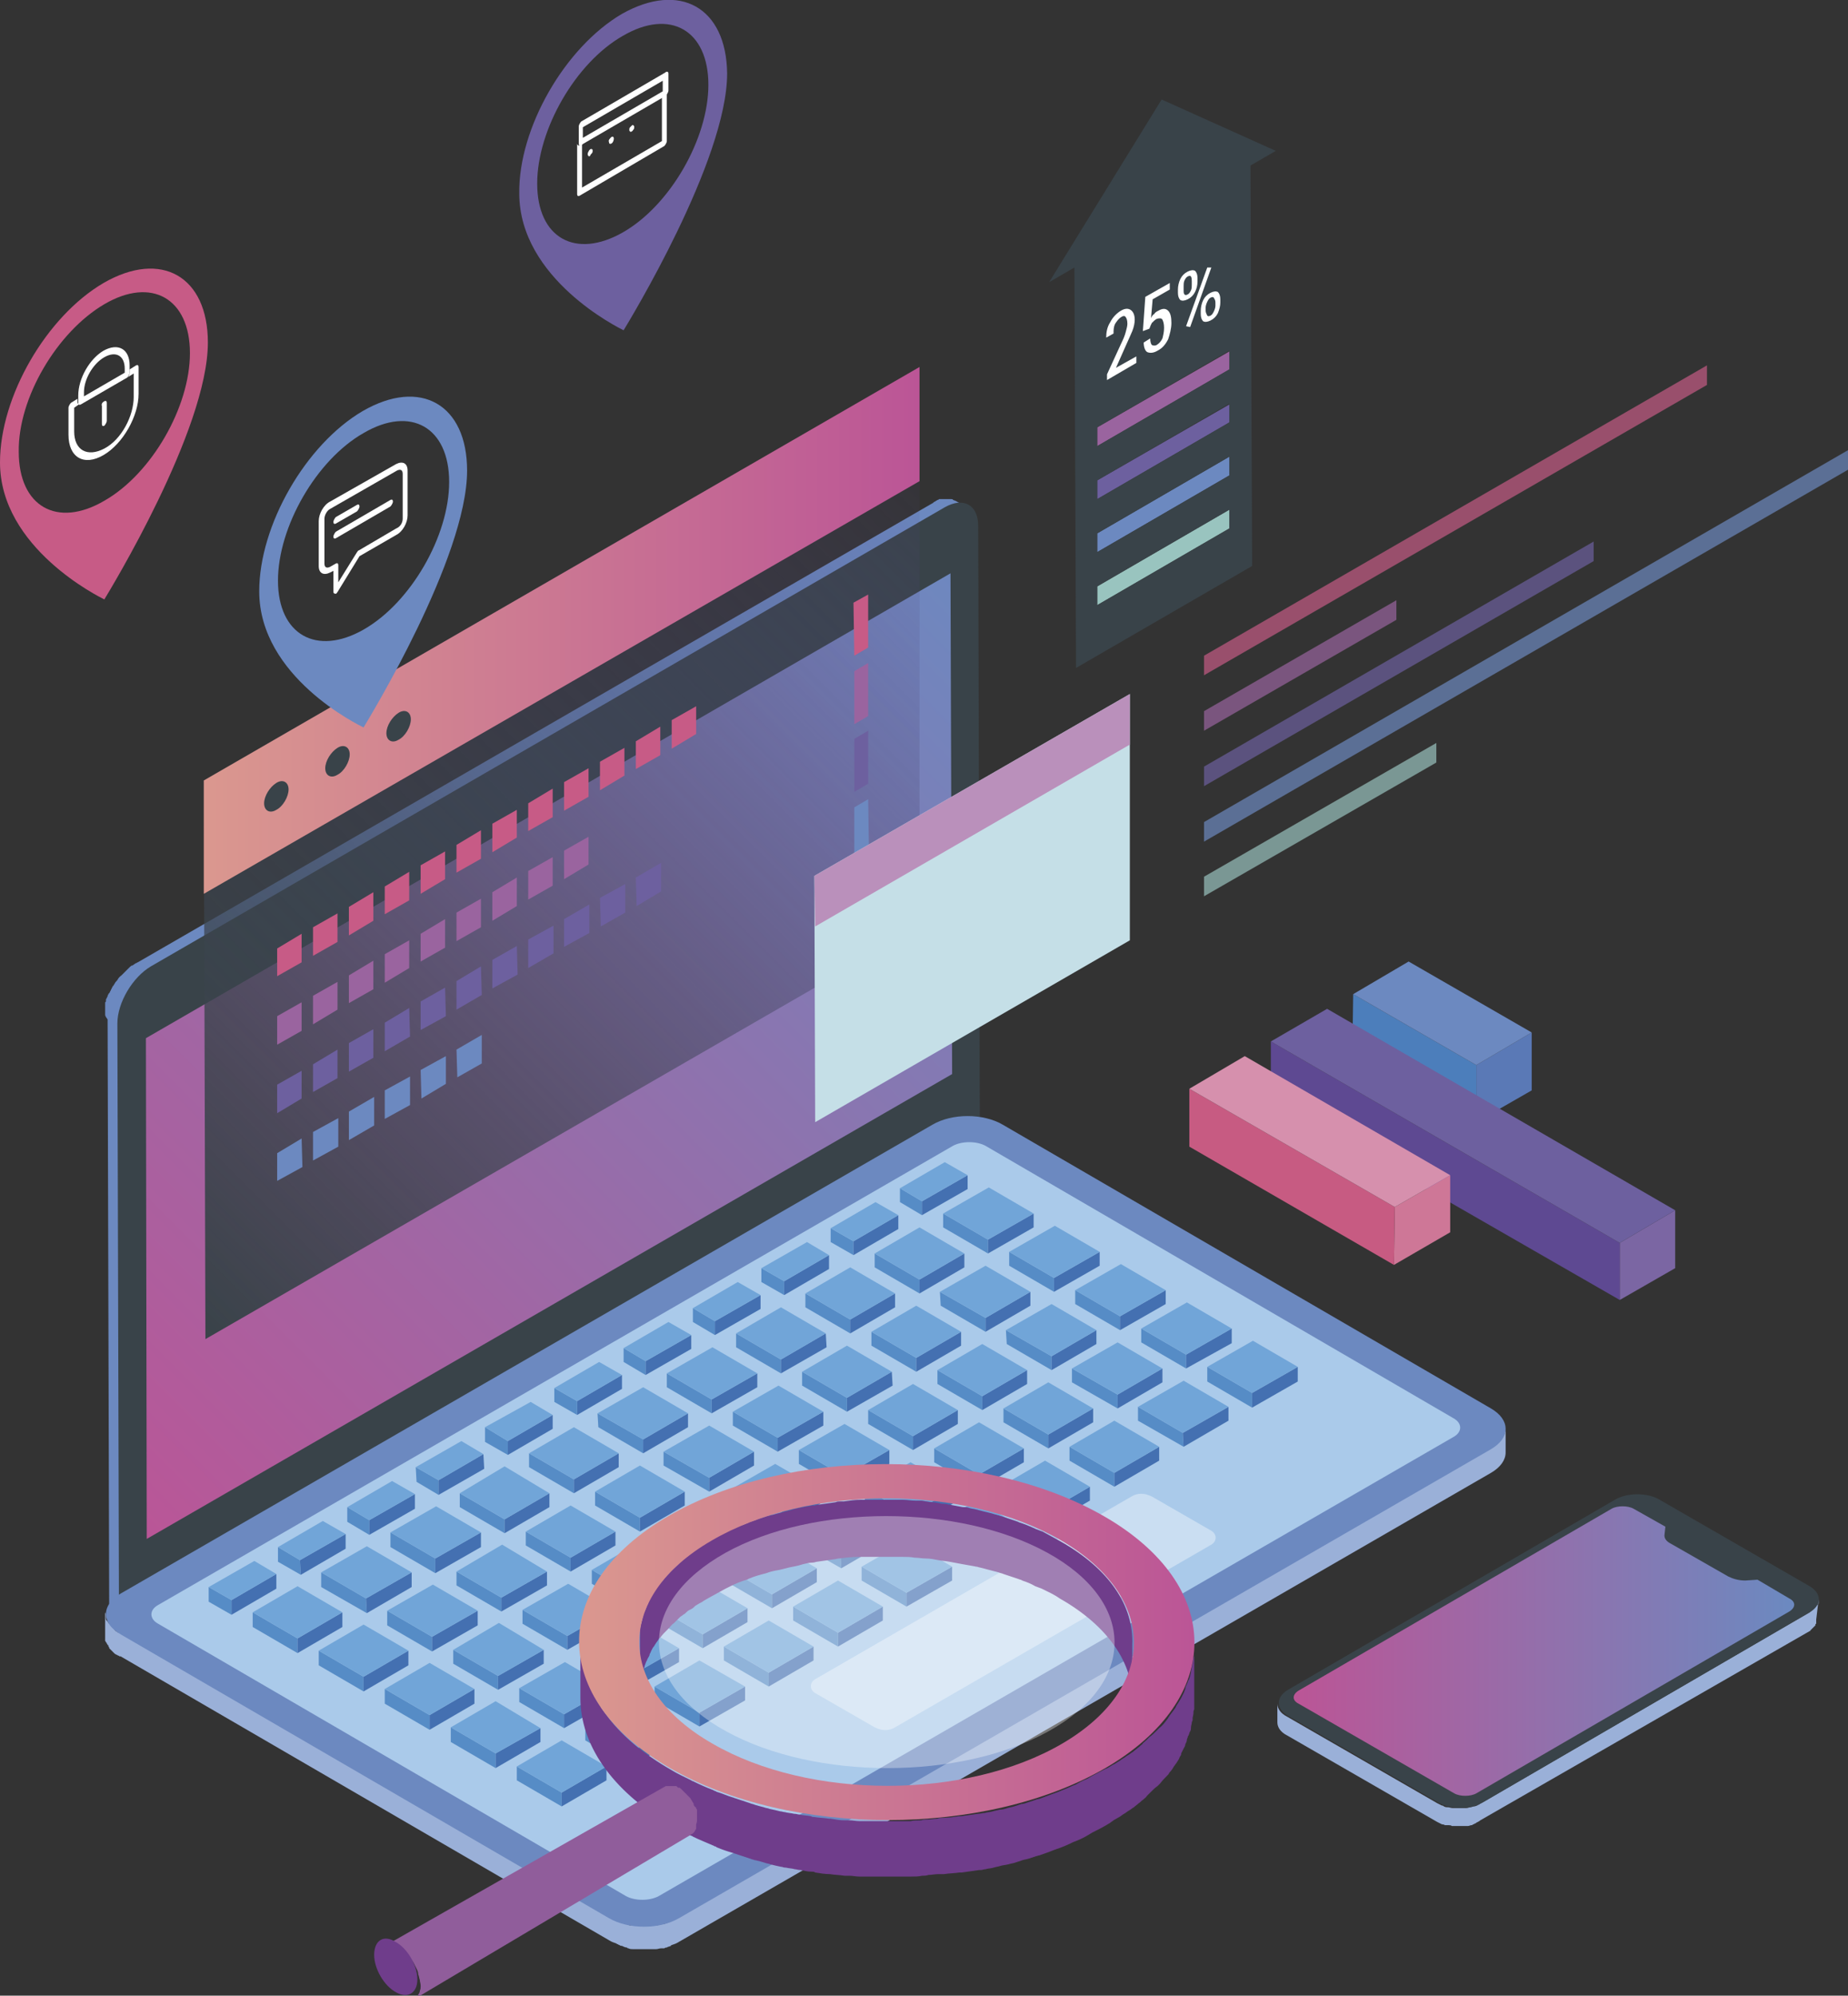 <?xml version="1.0" encoding="utf-8"?>
<!-- Generator: Adobe Illustrator 19.0.0, SVG Export Plug-In . SVG Version: 6.00 Build 0)  -->
<svg version="1.1" id="Capa_1" xmlns="http://www.w3.org/2000/svg" xmlns:xlink="http://www.w3.org/1999/xlink" x="0px" y="0px"
	 viewBox="0 0 226.7 244.7" style="enable-background:new 0 0 226.7 244.7;" xml:space="preserve">
<rect x="0" y="0" width="226.7" height="244.7" fill="#333333" stroke="none"/>
<style type="text/css">
	.st0{enable-background:new    ;}
	.st1{fill:#6C89C0;}
	.st2{fill:#394349;}
	.st3{fill:url(#XMLID_714_);}
	.st4{fill:#9AB0D8;}
	.st5{fill:#AACAEA;}
	.st6{fill:#CADEF2;}
	.st7{fill:#568CC6;}
	.st8{fill:#4470B1;}
	.st9{fill:#71A5D8;}
	.st10{fill:#6F3D8B;}
	.st11{fill:url(#XMLID_715_);}
	.st12{fill:#905D9B;}
	.st13{opacity:0.34;fill:#FFFFFF;}
	.st14{fill:url(#XMLID_716_);}
	.st15{opacity:0.69;}
	.st16{fill:#99C4BF;}
	.st17{fill:#6D609F;}
	.st18{fill:#9A649F;}
	.st19{fill:#C75B86;}
	.st20{fill:url(#XMLID_717_);}
	.st21{fill:url(#XMLID_718_);}
	.st22{fill:#C5DFE7;}
	.st23{fill:#BA90BB;}
	.st24{fill:#5A79B6;}
	.st25{fill:#4C7EBB;}
	.st26{fill:#7B66A3;}
	.st27{fill:#5E4992;}
	.st28{fill:#CE7797;}
	.st29{fill:#C75B82;}
	.st30{fill:#D690AD;}
	.st31{fill:#FFFFFF;}
</style>
<g id="XMLID_2_">
	<g id="XMLID_234_">
		<g id="XMLID_709_">
			<g id="XMLID_710_" class="st0">
				<path id="XMLID_713_" class="st1" d="M12.9,124.4c0-0.1,0-0.1,0-0.2c0,0,0-0.1,0-0.1c0,0,0,0,0,0c0,0,0,0,0-0.1
					c0-0.1,0-0.1,0-0.2c0-0.1,0-0.1,0-0.2c0,0,0,0,0,0c0,0,0,0,0,0c0-0.1,0-0.1,0-0.2c0-0.1,0-0.1,0-0.2c0,0,0-0.1,0-0.1
					c0,0,0,0,0,0c0,0,0-0.1,0-0.1c0-0.1,0-0.1,0.1-0.2c0-0.1,0-0.1,0-0.2c0,0,0,0,0,0c0,0,0,0,0,0c0-0.1,0-0.1,0.1-0.2
					c0-0.1,0-0.1,0.1-0.2c0,0,0,0,0,0c0,0,0,0,0,0c0,0,0-0.1,0-0.1c0-0.1,0.1-0.1,0.1-0.2c0,0,0-0.1,0.1-0.1c0,0,0,0,0,0
					c0,0,0,0,0,0c0-0.1,0.1-0.1,0.1-0.2c0-0.1,0.1-0.1,0.1-0.2c0,0,0,0,0,0c0,0,0,0,0,0c0-0.1,0.1-0.1,0.1-0.2
					c0-0.1,0.1-0.1,0.1-0.2c0,0,0-0.1,0.1-0.1c0,0,0,0,0,0c0-0.1,0.1-0.1,0.1-0.2c0.1-0.1,0.1-0.2,0.2-0.3c0,0,0,0,0,0
					c0.1-0.1,0.2-0.2,0.3-0.4c0,0,0,0,0,0c0,0,0,0,0,0c0.1-0.1,0.1-0.2,0.2-0.2c0-0.1,0.1-0.1,0.2-0.2c0,0,0,0,0,0c0,0,0,0,0,0
					c0.1-0.1,0.1-0.1,0.2-0.2c0.1-0.1,0.1-0.1,0.2-0.2c0,0,0,0,0,0c0,0,0,0,0,0c0,0,0.1-0.1,0.1-0.1c0.1-0.1,0.1-0.1,0.2-0.2
					c0,0,0,0,0.1-0.1c0,0,0,0,0,0c0,0,0.1-0.1,0.1-0.1c0.1-0.1,0.1-0.1,0.2-0.2c0,0,0.1,0,0.1-0.1c0,0,0,0,0,0c0,0,0,0,0.1,0
					c0.1,0,0.1-0.1,0.2-0.1c0,0,0.1-0.1,0.1-0.1c0,0,0,0,0,0c0,0,0,0,0,0c0.1,0,0.1-0.1,0.2-0.1c0.1,0,0.1-0.1,0.2-0.1c0,0,0,0,0,0
					l97.5-56.3c0,0,0.1,0,0.1-0.1c0.1,0,0.1-0.1,0.2-0.1c0,0,0.1,0,0.1-0.1c0,0,0,0,0,0c0,0,0,0,0,0c0.1,0,0.1,0,0.2-0.1
					c0.1,0,0.1,0,0.2-0.1c0,0,0,0,0,0c0,0,0,0,0,0c0,0,0.1,0,0.1,0c0.1,0,0.1,0,0.2,0c0,0,0.1,0,0.1,0c0,0,0,0,0,0c0,0,0,0,0.1,0
					c0.1,0,0.1,0,0.2,0c0,0,0.1,0,0.1,0c0,0,0,0,0,0c0,0,0,0,0,0c0.1,0,0.1,0,0.2,0c0,0,0.1,0,0.1,0c0,0,0,0,0.1,0c0,0,0,0,0.1,0
					c0.1,0,0.2,0,0.2,0c0,0,0,0,0,0c0,0,0,0,0,0c0.1,0,0.2,0,0.2,0.1c0,0,0,0,0,0c0.1,0,0.2,0.1,0.3,0.1l1.6,0.9
					c-0.1-0.1-0.2-0.1-0.3-0.1c-0.1,0-0.2-0.1-0.2-0.1c0,0,0,0,0,0c-0.1,0-0.2,0-0.3,0c0,0,0,0-0.1,0c-0.1,0-0.2,0-0.3,0
					c0,0,0,0,0,0c-0.1,0-0.2,0-0.3,0.1c0,0,0,0,0,0c-0.1,0-0.2,0.1-0.4,0.1c0,0,0,0,0,0c-0.1,0-0.3,0.1-0.4,0.2c0,0,0,0,0,0
					c-0.1,0.1-0.3,0.1-0.4,0.2l-97.5,56.3c-0.1,0.1-0.3,0.2-0.4,0.3c0,0,0,0,0,0c-0.1,0.1-0.2,0.2-0.4,0.3c0,0,0,0,0,0
					c-0.1,0.1-0.2,0.2-0.3,0.3c0,0,0,0,0,0c-0.1,0.1-0.2,0.2-0.3,0.3c0,0,0,0,0,0c-0.1,0.1-0.2,0.3-0.3,0.4c0,0,0,0,0,0
					c-0.2,0.3-0.4,0.5-0.6,0.8c-0.1,0.1-0.1,0.2-0.2,0.3c0,0.1-0.1,0.1-0.1,0.2c0,0,0,0.1-0.1,0.1c-0.1,0.1-0.1,0.3-0.2,0.4
					c0,0,0,0,0,0c-0.1,0.2-0.2,0.3-0.2,0.5c0,0,0,0,0,0c-0.1,0.2-0.1,0.3-0.2,0.5c0,0,0,0,0,0c-0.1,0.2-0.1,0.3-0.2,0.5c0,0,0,0,0,0
					c0,0.2-0.1,0.3-0.1,0.5c0,0,0,0,0,0c0,0.2-0.1,0.3-0.1,0.5c0,0,0,0,0,0c0,0.2,0,0.3-0.1,0.5c0,0,0,0,0,0c0,0.2,0,0.3,0,0.5
					l0.2,74.5l-1.6-0.9l-0.2-74.5C12.9,124.6,12.9,124.5,12.9,124.4z"/>
				<g id="XMLID_711_">
					<path id="XMLID_712_" class="st2" d="M18.5,118.5c-2.2,1.3-4.1,4.4-4.1,7l0.2,74.5l105.6-61l-0.2-74.5c0-2.6-1.8-3.6-4.1-2.3
						L18.5,118.5z"/>
				</g>
			</g>
		</g>
		<g id="XMLID_707_">
			<linearGradient id="XMLID_714_" gradientUnits="userSpaceOnUse" x1="11.246" y1="185.624" x2="125.584" y2="71.286">
				<stop  offset="0" style="stop-color:#BB5596"/>
				<stop  offset="0.989" style="stop-color:#6C89C0"/>
			</linearGradient>
			<polygon id="XMLID_708_" class="st3" points="17.9,127.3 18,188.7 116.8,131.7 116.6,70.3 			"/>
		</g>
		<g id="XMLID_702_">
			<g id="XMLID_703_" class="st0">
				<path id="XMLID_706_" class="st4" d="M13,198.1c0,0.1,0,0.1,0,0.2c0,0.1,0,0.1,0,0.2c0,0.1,0,0.1,0.1,0.2c0,0,0,0.1,0.1,0.1
					c0,0.1,0.1,0.1,0.1,0.2c0,0,0.1,0.1,0.1,0.1c0,0.1,0.1,0.1,0.1,0.2c0,0,0.1,0.1,0.1,0.1c0.1,0.1,0.2,0.2,0.3,0.3
					c0,0,0.1,0.1,0.1,0.1c0.1,0.1,0.1,0.1,0.2,0.2c0.1,0,0.1,0.1,0.2,0.1c0.1,0.1,0.1,0.1,0.2,0.1c0.1,0,0.1,0.1,0.2,0.1l59.9,34.8
					c0.3,0.2,0.6,0.3,0.9,0.4c0.1,0,0.2,0.1,0.2,0.1c0.2,0.1,0.4,0.1,0.6,0.2c0.2,0.1,0.4,0.1,0.6,0.2c0.2,0.1,0.5,0.1,0.7,0.1
					c0.1,0,0.1,0,0.2,0c0.3,0,0.7,0.1,1,0.1c0.1,0,0.1,0,0.2,0c0.3,0,0.7,0,1-0.1c0.1,0,0.1,0,0.2,0c0.3,0,0.7-0.1,1-0.2
					c0.1,0,0.1,0,0.2,0c0.3-0.1,0.6-0.2,0.8-0.3c0,0,0.1,0,0.1-0.1c0.3-0.1,0.6-0.3,0.9-0.4l99.6-57.5c1.2-0.7,1.8-1.6,1.8-2.5l0,3
					c0,0.9-0.6,1.8-1.8,2.5l-99.6,57.5c-0.3,0.2-0.6,0.3-0.9,0.4c0,0,0,0,0,0c0,0-0.1,0-0.1,0.1c-0.2,0.1-0.4,0.1-0.5,0.2
					c-0.1,0-0.2,0-0.3,0.1c-0.1,0-0.1,0-0.2,0c-0.1,0-0.1,0-0.2,0c-0.2,0-0.4,0.1-0.6,0.1c-0.1,0-0.1,0-0.2,0c-0.1,0-0.1,0-0.2,0
					c-0.1,0-0.1,0-0.2,0c-0.2,0-0.4,0-0.6,0c-0.1,0-0.1,0-0.2,0c-0.1,0-0.1,0-0.2,0c-0.1,0-0.2,0-0.3,0c-0.2,0-0.5,0-0.7,0
					c0,0-0.1,0-0.1,0c-0.1,0-0.1,0-0.2,0c-0.2,0-0.3,0-0.5-0.1c-0.1,0-0.1,0-0.2-0.1c-0.2,0-0.4-0.1-0.6-0.2c-0.1,0-0.2,0-0.3-0.1
					c-0.1,0-0.2-0.1-0.2-0.1c-0.1,0-0.2-0.1-0.2-0.1c-0.3-0.1-0.6-0.2-0.9-0.4l-59.9-34.8c0,0,0,0-0.1,0c-0.1,0-0.1-0.1-0.2-0.1
					c-0.1,0-0.1-0.1-0.2-0.1c-0.1,0-0.1-0.1-0.2-0.1c-0.1-0.1-0.1-0.1-0.2-0.2c0,0,0,0,0,0c0,0,0,0-0.1-0.1
					c-0.1-0.1-0.2-0.2-0.3-0.3c0,0,0,0-0.1-0.1c0,0,0,0,0-0.1c-0.1-0.1-0.1-0.1-0.1-0.2c0,0,0-0.1-0.1-0.1c0,0,0,0,0,0
					c0-0.1-0.1-0.1-0.1-0.2c0,0,0-0.1-0.1-0.1c0,0,0,0,0,0c0-0.1,0-0.1-0.1-0.2c0,0,0-0.1,0-0.1c0,0,0,0,0,0c0-0.1,0-0.1,0-0.2
					c0,0,0-0.1,0-0.1c0,0,0,0,0-0.1l0-3C13,197.9,13,198,13,198.1z"/>
				<g id="XMLID_704_">
					<path id="XMLID_705_" class="st1" d="M14.8,195.4c-2.4,1.4-2.4,3.6,0,5l59.9,34.8c2.4,1.4,6.2,1.4,8.6,0l99.6-57.5
						c2.4-1.4,2.4-3.6,0-5L123,137.9c-2.4-1.4-6.2-1.4-8.6,0L14.8,195.4z"/>
				</g>
			</g>
		</g>
		<g id="XMLID_700_">
			<path id="XMLID_701_" class="st5" d="M19.4,196.8c-1.1,0.6-1.1,1.7,0,2.3l57.4,33.4c1.1,0.6,2.9,0.6,4,0l97.5-56.3
				c1.1-0.6,1.1-1.7,0-2.3l-57.4-33.4c-1.1-0.6-2.9-0.6-4,0L19.4,196.8z"/>
		</g>
		<g id="XMLID_698_">
			<path id="XMLID_699_" class="st6" d="M100,207.6l7.3,4.2c0.8,0.4,1.7,0.5,2.5,0l38.8-22.4c0.7-0.4,0.7-1.3,0-1.7l-7.3-4.2
				c-0.8-0.4-1.7-0.5-2.5,0L100,205.9C99.3,206.3,99.3,207.2,100,207.6z"/>
		</g>
		<g id="XMLID_235_">
			<g id="XMLID_691_" class="st0">
				<g id="XMLID_696_">
					<polygon id="XMLID_697_" class="st7" points="110.4,145.7 110.4,147.4 113.1,149 113.1,147.3 					"/>
				</g>
				<g id="XMLID_694_">
					<polygon id="XMLID_695_" class="st8" points="113.1,147.3 113.1,149 118.7,145.8 118.7,144.1 					"/>
				</g>
				<g id="XMLID_692_">
					<polygon id="XMLID_693_" class="st9" points="110.4,145.7 113.1,147.3 118.7,144.1 115.9,142.5 					"/>
				</g>
			</g>
			<g id="XMLID_684_" class="st0">
				<g id="XMLID_689_">
					<polygon id="XMLID_690_" class="st7" points="101.9,150.6 101.9,152.3 104.7,153.9 104.7,152.2 					"/>
				</g>
				<g id="XMLID_687_">
					<polygon id="XMLID_688_" class="st8" points="104.7,152.2 104.7,153.9 110.2,150.7 110.2,149 					"/>
				</g>
				<g id="XMLID_685_">
					<polygon id="XMLID_686_" class="st9" points="101.9,150.6 104.7,152.2 110.2,149 107.4,147.4 					"/>
				</g>
			</g>
			<g id="XMLID_677_" class="st0">
				<g id="XMLID_682_">
					<polygon id="XMLID_683_" class="st7" points="93.4,155.5 93.4,157.2 96.2,158.8 96.2,157.1 					"/>
				</g>
				<g id="XMLID_680_">
					<polygon id="XMLID_681_" class="st8" points="96.2,157.1 96.2,158.8 101.7,155.6 101.7,153.9 					"/>
				</g>
				<g id="XMLID_678_">
					<polygon id="XMLID_679_" class="st9" points="93.4,155.5 96.2,157.1 101.7,153.9 99,152.3 					"/>
				</g>
			</g>
			<g id="XMLID_670_" class="st0">
				<g id="XMLID_675_">
					<polygon id="XMLID_676_" class="st7" points="85,160.4 85,162.1 87.7,163.7 87.7,162 					"/>
				</g>
				<g id="XMLID_673_">
					<polygon id="XMLID_674_" class="st8" points="87.7,162 87.7,163.7 93.3,160.5 93.3,158.8 					"/>
				</g>
				<g id="XMLID_671_">
					<polygon id="XMLID_672_" class="st9" points="85,160.4 87.7,162 93.3,158.8 90.5,157.2 					"/>
				</g>
			</g>
			<g id="XMLID_663_" class="st0">
				<g id="XMLID_668_">
					<polygon id="XMLID_669_" class="st7" points="76.5,165.3 76.5,167 79.2,168.6 79.2,166.9 					"/>
				</g>
				<g id="XMLID_666_">
					<polygon id="XMLID_667_" class="st8" points="79.2,166.9 79.2,168.6 84.8,165.4 84.8,163.7 					"/>
				</g>
				<g id="XMLID_664_">
					<polygon id="XMLID_665_" class="st9" points="76.5,165.3 79.2,166.9 84.8,163.7 82,162.1 					"/>
				</g>
			</g>
			<g id="XMLID_656_" class="st0">
				<g id="XMLID_661_">
					<polygon id="XMLID_662_" class="st7" points="68,170.2 68,171.9 70.8,173.5 70.8,171.8 					"/>
				</g>
				<g id="XMLID_659_">
					<polygon id="XMLID_660_" class="st8" points="70.8,171.8 70.8,173.5 76.3,170.3 76.3,168.6 					"/>
				</g>
				<g id="XMLID_657_">
					<polygon id="XMLID_658_" class="st9" points="68,170.2 70.8,171.8 76.3,168.6 73.5,167 					"/>
				</g>
			</g>
			<g id="XMLID_649_" class="st0">
				<g id="XMLID_654_">
					<polygon id="XMLID_655_" class="st7" points="59.5,175 59.5,176.8 62.3,178.4 62.3,176.7 					"/>
				</g>
				<g id="XMLID_652_">
					<polygon id="XMLID_653_" class="st8" points="62.3,176.7 62.3,178.4 67.8,175.2 67.8,173.5 					"/>
				</g>
				<g id="XMLID_650_">
					<polygon id="XMLID_651_" class="st9" points="59.5,175 62.3,176.7 67.8,173.5 65.1,171.9 					"/>
				</g>
			</g>
			<g id="XMLID_642_" class="st0">
				<g id="XMLID_647_">
					<polygon id="XMLID_648_" class="st7" points="51,179.9 51.1,181.7 53.8,183.3 53.8,181.5 					"/>
				</g>
				<g id="XMLID_645_">
					<polygon id="XMLID_646_" class="st8" points="53.8,181.5 53.8,183.3 59.4,180.1 59.3,178.3 					"/>
				</g>
				<g id="XMLID_643_">
					<polygon id="XMLID_644_" class="st9" points="51,179.9 53.8,181.5 59.3,178.3 56.6,176.7 					"/>
				</g>
			</g>
			<g id="XMLID_635_" class="st0">
				<g id="XMLID_640_">
					<polygon id="XMLID_641_" class="st7" points="42.6,184.8 42.6,186.6 45.3,188.2 45.3,186.4 					"/>
				</g>
				<g id="XMLID_638_">
					<polygon id="XMLID_639_" class="st8" points="45.3,186.4 45.3,188.2 50.9,185 50.9,183.2 					"/>
				</g>
				<g id="XMLID_636_">
					<polygon id="XMLID_637_" class="st9" points="42.6,184.8 45.3,186.4 50.9,183.2 48.1,181.6 					"/>
				</g>
			</g>
			<g id="XMLID_628_" class="st0">
				<g id="XMLID_633_">
					<polygon id="XMLID_634_" class="st7" points="34.1,189.7 34.1,191.5 36.9,193.1 36.8,191.3 					"/>
				</g>
				<g id="XMLID_631_">
					<polygon id="XMLID_632_" class="st8" points="36.8,191.3 36.9,193.1 42.4,189.9 42.4,188.1 					"/>
				</g>
				<g id="XMLID_629_">
					<polygon id="XMLID_630_" class="st9" points="34.1,189.7 36.8,191.3 42.4,188.1 39.6,186.5 					"/>
				</g>
			</g>
			<g id="XMLID_621_" class="st0">
				<g id="XMLID_626_">
					<polygon id="XMLID_627_" class="st7" points="25.6,194.6 25.6,196.4 28.4,198 28.4,196.2 					"/>
				</g>
				<g id="XMLID_624_">
					<polygon id="XMLID_625_" class="st8" points="28.4,196.2 28.4,198 33.9,194.8 33.9,193 					"/>
				</g>
				<g id="XMLID_622_">
					<polygon id="XMLID_623_" class="st9" points="25.6,194.6 28.4,196.2 33.9,193 31.2,191.4 					"/>
				</g>
			</g>
			<g id="XMLID_614_" class="st0">
				<g id="XMLID_619_">
					<polygon id="XMLID_620_" class="st7" points="115.7,148.8 115.7,150.5 121.2,153.7 121.2,152 					"/>
				</g>
				<g id="XMLID_617_">
					<polygon id="XMLID_618_" class="st8" points="121.2,152 121.2,153.7 126.8,150.5 126.8,148.8 					"/>
				</g>
				<g id="XMLID_615_">
					<polygon id="XMLID_616_" class="st9" points="115.7,148.8 121.2,152 126.8,148.8 121.3,145.6 					"/>
				</g>
			</g>
			<g id="XMLID_607_" class="st0">
				<g id="XMLID_612_">
					<polygon id="XMLID_613_" class="st7" points="107.3,153.7 107.3,155.4 112.8,158.6 112.8,156.9 					"/>
				</g>
				<g id="XMLID_610_">
					<polygon id="XMLID_611_" class="st8" points="112.8,156.9 112.8,158.6 118.3,155.4 118.3,153.7 					"/>
				</g>
				<g id="XMLID_608_">
					<polygon id="XMLID_609_" class="st9" points="107.3,153.7 112.8,156.9 118.3,153.7 112.8,150.5 					"/>
				</g>
			</g>
			<g id="XMLID_600_" class="st0">
				<g id="XMLID_605_">
					<polygon id="XMLID_606_" class="st7" points="98.8,158.6 98.8,160.3 104.3,163.5 104.3,161.8 					"/>
				</g>
				<g id="XMLID_603_">
					<polygon id="XMLID_604_" class="st8" points="104.3,161.8 104.3,163.5 109.8,160.3 109.8,158.6 					"/>
				</g>
				<g id="XMLID_601_">
					<polygon id="XMLID_602_" class="st9" points="98.8,158.6 104.3,161.8 109.8,158.6 104.3,155.4 					"/>
				</g>
			</g>
			<g id="XMLID_593_" class="st0">
				<g id="XMLID_598_">
					<polygon id="XMLID_599_" class="st7" points="90.3,163.5 90.3,165.2 95.8,168.4 95.8,166.7 					"/>
				</g>
				<g id="XMLID_596_">
					<polygon id="XMLID_597_" class="st8" points="95.8,166.7 95.8,168.4 101.4,165.2 101.3,163.5 					"/>
				</g>
				<g id="XMLID_594_">
					<polygon id="XMLID_595_" class="st9" points="90.3,163.5 95.8,166.7 101.3,163.5 95.8,160.3 					"/>
				</g>
			</g>
			<g id="XMLID_586_" class="st0">
				<g id="XMLID_591_">
					<polygon id="XMLID_592_" class="st7" points="81.8,168.4 81.8,170.1 87.3,173.3 87.3,171.6 					"/>
				</g>
				<g id="XMLID_589_">
					<polygon id="XMLID_590_" class="st8" points="87.3,171.6 87.3,173.3 92.9,170.1 92.9,168.4 					"/>
				</g>
				<g id="XMLID_587_">
					<polygon id="XMLID_588_" class="st9" points="81.8,168.4 87.3,171.6 92.9,168.4 87.4,165.2 					"/>
				</g>
			</g>
			<g id="XMLID_579_" class="st0">
				<g id="XMLID_584_">
					<polygon id="XMLID_585_" class="st7" points="73.3,173.3 73.4,175 78.9,178.2 78.9,176.5 					"/>
				</g>
				<g id="XMLID_582_">
					<polygon id="XMLID_583_" class="st8" points="78.9,176.5 78.9,178.2 84.4,175 84.4,173.3 					"/>
				</g>
				<g id="XMLID_580_">
					<polygon id="XMLID_581_" class="st9" points="73.3,173.3 78.9,176.5 84.4,173.3 78.9,170.1 					"/>
				</g>
			</g>
			<g id="XMLID_572_" class="st0">
				<g id="XMLID_577_">
					<polygon id="XMLID_578_" class="st7" points="64.9,178.2 64.9,179.9 70.4,183.1 70.4,181.4 					"/>
				</g>
				<g id="XMLID_575_">
					<polygon id="XMLID_576_" class="st8" points="70.4,181.4 70.4,183.1 75.9,179.9 75.9,178.2 					"/>
				</g>
				<g id="XMLID_573_">
					<polygon id="XMLID_574_" class="st9" points="64.9,178.2 70.4,181.4 75.9,178.2 70.4,175 					"/>
				</g>
			</g>
			<g id="XMLID_565_" class="st0">
				<g id="XMLID_570_">
					<polygon id="XMLID_571_" class="st7" points="56.4,183.1 56.4,184.8 61.9,188 61.9,186.3 					"/>
				</g>
				<g id="XMLID_568_">
					<polygon id="XMLID_569_" class="st8" points="61.9,186.3 61.9,188 67.4,184.8 67.4,183.1 					"/>
				</g>
				<g id="XMLID_566_">
					<polygon id="XMLID_567_" class="st9" points="56.4,183.1 61.9,186.3 67.4,183.1 61.9,179.8 					"/>
				</g>
			</g>
			<g id="XMLID_558_" class="st0">
				<g id="XMLID_563_">
					<polygon id="XMLID_564_" class="st7" points="47.9,187.9 47.9,189.7 53.4,192.9 53.4,191.1 					"/>
				</g>
				<g id="XMLID_561_">
					<polygon id="XMLID_562_" class="st8" points="53.4,191.1 53.4,192.9 59,189.7 59,187.9 					"/>
				</g>
				<g id="XMLID_559_">
					<polygon id="XMLID_560_" class="st9" points="47.9,187.9 53.4,191.1 59,187.9 53.5,184.7 					"/>
				</g>
			</g>
			<g id="XMLID_551_" class="st0">
				<g id="XMLID_556_">
					<polygon id="XMLID_557_" class="st7" points="39.4,192.8 39.4,194.6 45,197.8 44.9,196 					"/>
				</g>
				<g id="XMLID_554_">
					<polygon id="XMLID_555_" class="st8" points="44.9,196 45,197.8 50.5,194.6 50.5,192.8 					"/>
				</g>
				<g id="XMLID_552_">
					<polygon id="XMLID_553_" class="st9" points="39.4,192.8 44.9,196 50.5,192.8 45,189.6 					"/>
				</g>
			</g>
			<g id="XMLID_544_" class="st0">
				<g id="XMLID_549_">
					<polygon id="XMLID_550_" class="st7" points="31,197.7 31,199.5 36.5,202.7 36.5,200.9 					"/>
				</g>
				<g id="XMLID_547_">
					<polygon id="XMLID_548_" class="st8" points="36.5,200.9 36.5,202.7 42,199.5 42,197.7 					"/>
				</g>
				<g id="XMLID_545_">
					<polygon id="XMLID_546_" class="st9" points="31,197.7 36.5,200.9 42,197.7 36.5,194.5 					"/>
				</g>
			</g>
			<g id="XMLID_537_" class="st0">
				<g id="XMLID_542_">
					<polygon id="XMLID_543_" class="st7" points="123.8,153.5 123.8,155.2 129.3,158.4 129.3,156.7 					"/>
				</g>
				<g id="XMLID_540_">
					<polygon id="XMLID_541_" class="st8" points="129.3,156.7 129.3,158.4 134.9,155.2 134.9,153.5 					"/>
				</g>
				<g id="XMLID_538_">
					<polygon id="XMLID_539_" class="st9" points="123.8,153.5 129.3,156.7 134.9,153.5 129.4,150.3 					"/>
				</g>
			</g>
			<g id="XMLID_530_" class="st0">
				<g id="XMLID_535_">
					<polygon id="XMLID_536_" class="st7" points="115.3,158.4 115.4,160.1 120.9,163.3 120.9,161.6 					"/>
				</g>
				<g id="XMLID_533_">
					<polygon id="XMLID_534_" class="st8" points="120.9,161.6 120.9,163.3 126.4,160.1 126.4,158.4 					"/>
				</g>
				<g id="XMLID_531_">
					<polygon id="XMLID_532_" class="st9" points="115.3,158.4 120.9,161.6 126.4,158.4 120.9,155.2 					"/>
				</g>
			</g>
			<g id="XMLID_523_" class="st0">
				<g id="XMLID_528_">
					<polygon id="XMLID_529_" class="st7" points="106.9,163.3 106.9,165 112.4,168.2 112.4,166.5 					"/>
				</g>
				<g id="XMLID_526_">
					<polygon id="XMLID_527_" class="st8" points="112.4,166.5 112.4,168.2 117.9,165 117.9,163.3 					"/>
				</g>
				<g id="XMLID_524_">
					<polygon id="XMLID_525_" class="st9" points="106.9,163.3 112.4,166.5 117.9,163.3 112.4,160.1 					"/>
				</g>
			</g>
			<g id="XMLID_516_" class="st0">
				<g id="XMLID_521_">
					<polygon id="XMLID_522_" class="st7" points="98.4,168.2 98.4,169.9 103.9,173.1 103.9,171.4 					"/>
				</g>
				<g id="XMLID_519_">
					<polygon id="XMLID_520_" class="st8" points="103.9,171.4 103.9,173.1 109.5,169.9 109.4,168.2 					"/>
				</g>
				<g id="XMLID_517_">
					<polygon id="XMLID_518_" class="st9" points="98.4,168.2 103.9,171.4 109.4,168.2 103.9,165 					"/>
				</g>
			</g>
			<g id="XMLID_509_" class="st0">
				<g id="XMLID_514_">
					<polygon id="XMLID_515_" class="st7" points="89.9,173.1 89.9,174.8 95.4,178 95.4,176.3 					"/>
				</g>
				<g id="XMLID_512_">
					<polygon id="XMLID_513_" class="st8" points="95.4,176.3 95.4,178 101,174.8 101,173.1 					"/>
				</g>
				<g id="XMLID_510_">
					<polygon id="XMLID_511_" class="st9" points="89.9,173.1 95.4,176.3 101,173.1 95.5,169.9 					"/>
				</g>
			</g>
			<g id="XMLID_502_" class="st0">
				<g id="XMLID_507_">
					<polygon id="XMLID_508_" class="st7" points="81.4,178 81.4,179.7 87,182.9 87,181.2 					"/>
				</g>
				<g id="XMLID_505_">
					<polygon id="XMLID_506_" class="st8" points="87,181.2 87,182.9 92.5,179.7 92.5,178 					"/>
				</g>
				<g id="XMLID_503_">
					<polygon id="XMLID_504_" class="st9" points="81.4,178 87,181.2 92.5,178 87,174.8 					"/>
				</g>
			</g>
			<g id="XMLID_495_" class="st0">
				<g id="XMLID_500_">
					<polygon id="XMLID_501_" class="st7" points="73,182.9 73,184.6 78.5,187.8 78.5,186.1 					"/>
				</g>
				<g id="XMLID_498_">
					<polygon id="XMLID_499_" class="st8" points="78.5,186.1 78.5,187.8 84,184.6 84,182.9 					"/>
				</g>
				<g id="XMLID_496_">
					<polygon id="XMLID_497_" class="st9" points="73,182.9 78.5,186.1 84,182.9 78.5,179.7 					"/>
				</g>
			</g>
			<g id="XMLID_488_" class="st0">
				<g id="XMLID_493_">
					<polygon id="XMLID_494_" class="st7" points="64.5,187.8 64.5,189.5 70,192.7 70,191 					"/>
				</g>
				<g id="XMLID_491_">
					<polygon id="XMLID_492_" class="st8" points="70,191 70,192.7 75.5,189.5 75.5,187.8 					"/>
				</g>
				<g id="XMLID_489_">
					<polygon id="XMLID_490_" class="st9" points="64.5,187.8 70,191 75.5,187.8 70,184.6 					"/>
				</g>
			</g>
			<g id="XMLID_481_" class="st0">
				<g id="XMLID_486_">
					<polygon id="XMLID_487_" class="st7" points="56,192.7 56,194.4 61.5,197.6 61.5,195.9 					"/>
				</g>
				<g id="XMLID_484_">
					<polygon id="XMLID_485_" class="st8" points="61.5,195.9 61.5,197.6 67.1,194.4 67.1,192.7 					"/>
				</g>
				<g id="XMLID_482_">
					<polygon id="XMLID_483_" class="st9" points="56,192.7 61.5,195.9 67.1,192.7 61.6,189.4 					"/>
				</g>
			</g>
			<g id="XMLID_474_" class="st0">
				<g id="XMLID_479_">
					<polygon id="XMLID_480_" class="st7" points="47.5,197.5 47.5,199.3 53,202.5 53,200.7 					"/>
				</g>
				<g id="XMLID_477_">
					<polygon id="XMLID_478_" class="st8" points="53,200.7 53,202.5 58.6,199.3 58.6,197.5 					"/>
				</g>
				<g id="XMLID_475_">
					<polygon id="XMLID_476_" class="st9" points="47.5,197.5 53,200.7 58.6,197.5 53.1,194.3 					"/>
				</g>
			</g>
			<g id="XMLID_467_" class="st0">
				<g id="XMLID_472_">
					<polygon id="XMLID_473_" class="st7" points="39.1,202.4 39.1,204.2 44.6,207.4 44.6,205.6 					"/>
				</g>
				<g id="XMLID_470_">
					<polygon id="XMLID_471_" class="st8" points="44.6,205.6 44.6,207.4 50.1,204.2 50.1,202.4 					"/>
				</g>
				<g id="XMLID_468_">
					<polygon id="XMLID_469_" class="st9" points="39.1,202.4 44.6,205.6 50.1,202.4 44.6,199.2 					"/>
				</g>
			</g>
			<g id="XMLID_460_" class="st0">
				<g id="XMLID_465_">
					<polygon id="XMLID_466_" class="st7" points="131.9,158.2 131.9,159.9 137.4,163.1 137.4,161.4 					"/>
				</g>
				<g id="XMLID_463_">
					<polygon id="XMLID_464_" class="st8" points="137.4,161.4 137.4,163.1 143,159.9 143,158.2 					"/>
				</g>
				<g id="XMLID_461_">
					<polygon id="XMLID_462_" class="st9" points="131.9,158.2 137.4,161.4 143,158.2 137.5,155 					"/>
				</g>
			</g>
			<g id="XMLID_453_" class="st0">
				<g id="XMLID_458_">
					<polygon id="XMLID_459_" class="st7" points="123.4,163.1 123.5,164.8 129,168 129,166.3 					"/>
				</g>
				<g id="XMLID_456_">
					<polygon id="XMLID_457_" class="st8" points="129,166.3 129,168 134.5,164.8 134.5,163.1 					"/>
				</g>
				<g id="XMLID_454_">
					<polygon id="XMLID_455_" class="st9" points="123.4,163.1 129,166.3 134.5,163.1 129,159.9 					"/>
				</g>
			</g>
			<g id="XMLID_446_" class="st0">
				<g id="XMLID_451_">
					<polygon id="XMLID_452_" class="st7" points="115,168 115,169.7 120.5,172.9 120.5,171.2 					"/>
				</g>
				<g id="XMLID_449_">
					<polygon id="XMLID_450_" class="st8" points="120.5,171.2 120.5,172.9 126,169.7 126,168 					"/>
				</g>
				<g id="XMLID_447_">
					<polygon id="XMLID_448_" class="st9" points="115,168 120.5,171.2 126,168 120.5,164.8 					"/>
				</g>
			</g>
			<g id="XMLID_439_" class="st0">
				<g id="XMLID_444_">
					<polygon id="XMLID_445_" class="st7" points="106.5,172.9 106.5,174.6 112,177.8 112,176.1 					"/>
				</g>
				<g id="XMLID_442_">
					<polygon id="XMLID_443_" class="st8" points="112,176.1 112,177.8 117.5,174.6 117.5,172.9 					"/>
				</g>
				<g id="XMLID_440_">
					<polygon id="XMLID_441_" class="st9" points="106.5,172.9 112,176.1 117.5,172.9 112,169.7 					"/>
				</g>
			</g>
			<g id="XMLID_432_" class="st0">
				<g id="XMLID_437_">
					<polygon id="XMLID_438_" class="st7" points="98,177.8 98,179.5 103.5,182.7 103.5,181 					"/>
				</g>
				<g id="XMLID_435_">
					<polygon id="XMLID_436_" class="st8" points="103.5,181 103.5,182.7 109.1,179.5 109.1,177.8 					"/>
				</g>
				<g id="XMLID_433_">
					<polygon id="XMLID_434_" class="st9" points="98,177.8 103.5,181 109.1,177.8 103.6,174.6 					"/>
				</g>
			</g>
			<g id="XMLID_425_" class="st0">
				<g id="XMLID_430_">
					<polygon id="XMLID_431_" class="st7" points="89.5,182.7 89.5,184.4 95.1,187.6 95,185.9 					"/>
				</g>
				<g id="XMLID_428_">
					<polygon id="XMLID_429_" class="st8" points="95,185.9 95.1,187.6 100.6,184.4 100.6,182.7 					"/>
				</g>
				<g id="XMLID_426_">
					<polygon id="XMLID_427_" class="st9" points="89.5,182.7 95,185.9 100.6,182.7 95.1,179.5 					"/>
				</g>
			</g>
			<g id="XMLID_418_" class="st0">
				<g id="XMLID_423_">
					<polygon id="XMLID_424_" class="st7" points="81.1,187.6 81.1,189.3 86.6,192.5 86.6,190.8 					"/>
				</g>
				<g id="XMLID_421_">
					<polygon id="XMLID_422_" class="st8" points="86.6,190.8 86.6,192.5 92.1,189.3 92.1,187.6 					"/>
				</g>
				<g id="XMLID_419_">
					<polygon id="XMLID_420_" class="st9" points="81.1,187.6 86.6,190.8 92.1,187.6 86.6,184.4 					"/>
				</g>
			</g>
			<g id="XMLID_411_" class="st0">
				<g id="XMLID_416_">
					<polygon id="XMLID_417_" class="st7" points="72.6,192.5 72.6,194.2 78.1,197.4 78.1,195.7 					"/>
				</g>
				<g id="XMLID_414_">
					<polygon id="XMLID_415_" class="st8" points="78.1,195.7 78.1,197.4 83.6,194.2 83.6,192.5 					"/>
				</g>
				<g id="XMLID_412_">
					<polygon id="XMLID_413_" class="st9" points="72.6,192.5 78.1,195.7 83.6,192.5 78.1,189.3 					"/>
				</g>
			</g>
			<g id="XMLID_404_" class="st0">
				<g id="XMLID_409_">
					<polygon id="XMLID_410_" class="st7" points="64.1,197.4 64.1,199.1 69.6,202.3 69.6,200.6 					"/>
				</g>
				<g id="XMLID_407_">
					<polygon id="XMLID_408_" class="st8" points="69.6,200.6 69.6,202.3 75.2,199.1 75.2,197.4 					"/>
				</g>
				<g id="XMLID_405_">
					<polygon id="XMLID_406_" class="st9" points="64.1,197.4 69.6,200.6 75.2,197.4 69.7,194.2 					"/>
				</g>
			</g>
			<g id="XMLID_397_" class="st0">
				<g id="XMLID_402_">
					<polygon id="XMLID_403_" class="st7" points="55.6,202.3 55.6,204 61.1,207.2 61.1,205.5 					"/>
				</g>
				<g id="XMLID_400_">
					<polygon id="XMLID_401_" class="st8" points="61.1,205.5 61.1,207.2 66.7,204 66.7,202.3 					"/>
				</g>
				<g id="XMLID_398_">
					<polygon id="XMLID_399_" class="st9" points="55.6,202.3 61.1,205.5 66.7,202.3 61.2,199 					"/>
				</g>
			</g>
			<g id="XMLID_390_" class="st0">
				<g id="XMLID_395_">
					<polygon id="XMLID_396_" class="st7" points="47.2,207.1 47.2,208.9 52.7,212.1 52.7,210.3 					"/>
				</g>
				<g id="XMLID_393_">
					<polygon id="XMLID_394_" class="st8" points="52.7,210.3 52.7,212.1 58.2,208.9 58.2,207.1 					"/>
				</g>
				<g id="XMLID_391_">
					<polygon id="XMLID_392_" class="st9" points="47.2,207.1 52.7,210.3 58.2,207.1 52.7,203.9 					"/>
				</g>
			</g>
			<g id="XMLID_383_" class="st0">
				<g id="XMLID_388_">
					<polygon id="XMLID_389_" class="st7" points="140,162.9 140,164.6 145.5,167.8 145.5,166.1 					"/>
				</g>
				<g id="XMLID_386_">
					<polygon id="XMLID_387_" class="st8" points="145.5,166.1 145.5,167.8 151.1,164.7 151.1,162.9 					"/>
				</g>
				<g id="XMLID_384_">
					<polygon id="XMLID_385_" class="st9" points="140,162.9 145.5,166.1 151.1,162.9 145.6,159.7 					"/>
				</g>
			</g>
			<g id="XMLID_376_" class="st0">
				<g id="XMLID_381_">
					<polygon id="XMLID_382_" class="st7" points="131.5,167.8 131.5,169.5 137.1,172.7 137.1,171 					"/>
				</g>
				<g id="XMLID_379_">
					<polygon id="XMLID_380_" class="st8" points="137.1,171 137.1,172.7 142.6,169.5 142.6,167.8 					"/>
				</g>
				<g id="XMLID_377_">
					<polygon id="XMLID_378_" class="st9" points="131.5,167.8 137.1,171 142.6,167.8 137.1,164.6 					"/>
				</g>
			</g>
			<g id="XMLID_369_" class="st0">
				<g id="XMLID_374_">
					<polygon id="XMLID_375_" class="st7" points="123.1,172.7 123.1,174.4 128.6,177.6 128.6,175.9 					"/>
				</g>
				<g id="XMLID_372_">
					<polygon id="XMLID_373_" class="st8" points="128.6,175.9 128.6,177.6 134.1,174.4 134.1,172.7 					"/>
				</g>
				<g id="XMLID_370_">
					<polygon id="XMLID_371_" class="st9" points="123.1,172.7 128.6,175.9 134.1,172.7 128.6,169.5 					"/>
				</g>
			</g>
			<g id="XMLID_362_" class="st0">
				<g id="XMLID_367_">
					<polygon id="XMLID_368_" class="st7" points="114.6,177.6 114.6,179.3 120.1,182.5 120.1,180.8 					"/>
				</g>
				<g id="XMLID_365_">
					<polygon id="XMLID_366_" class="st8" points="120.1,180.8 120.1,182.5 125.6,179.3 125.6,177.6 					"/>
				</g>
				<g id="XMLID_363_">
					<polygon id="XMLID_364_" class="st9" points="114.6,177.6 120.1,180.8 125.6,177.6 120.1,174.4 					"/>
				</g>
			</g>
			<g id="XMLID_355_" class="st0">
				<g id="XMLID_360_">
					<polygon id="XMLID_361_" class="st7" points="106.1,182.5 106.1,184.2 111.6,187.4 111.6,185.7 					"/>
				</g>
				<g id="XMLID_358_">
					<polygon id="XMLID_359_" class="st8" points="111.6,185.7 111.6,187.4 117.2,184.2 117.2,182.5 					"/>
				</g>
				<g id="XMLID_356_">
					<polygon id="XMLID_357_" class="st9" points="106.1,182.5 111.6,185.7 117.2,182.5 111.7,179.3 					"/>
				</g>
			</g>
			<g id="XMLID_348_" class="st0">
				<g id="XMLID_353_">
					<polygon id="XMLID_354_" class="st7" points="97.6,187.4 97.6,189.1 103.2,192.3 103.1,190.6 					"/>
				</g>
				<g id="XMLID_351_">
					<polygon id="XMLID_352_" class="st8" points="103.1,190.6 103.2,192.3 108.7,189.1 108.7,187.4 					"/>
				</g>
				<g id="XMLID_349_">
					<polygon id="XMLID_350_" class="st9" points="97.6,187.4 103.1,190.6 108.7,187.4 103.2,184.2 					"/>
				</g>
			</g>
			<g id="XMLID_341_" class="st0">
				<g id="XMLID_346_">
					<polygon id="XMLID_347_" class="st7" points="89.2,192.3 89.2,194 94.7,197.2 94.7,195.5 					"/>
				</g>
				<g id="XMLID_344_">
					<polygon id="XMLID_345_" class="st8" points="94.7,195.5 94.7,197.2 100.2,194 100.2,192.3 					"/>
				</g>
				<g id="XMLID_342_">
					<polygon id="XMLID_343_" class="st9" points="89.2,192.3 94.7,195.5 100.2,192.3 94.7,189.1 					"/>
				</g>
			</g>
			<g id="XMLID_334_" class="st0">
				<g id="XMLID_339_">
					<polygon id="XMLID_340_" class="st7" points="80.7,197.2 80.7,198.9 86.2,202.1 86.2,200.4 					"/>
				</g>
				<g id="XMLID_337_">
					<polygon id="XMLID_338_" class="st8" points="86.2,200.4 86.2,202.1 91.7,198.9 91.7,197.2 					"/>
				</g>
				<g id="XMLID_335_">
					<polygon id="XMLID_336_" class="st9" points="80.7,197.2 86.2,200.4 91.7,197.2 86.2,194 					"/>
				</g>
			</g>
			<g id="XMLID_327_" class="st0">
				<g id="XMLID_332_">
					<polygon id="XMLID_333_" class="st7" points="72.2,202.1 72.2,203.8 77.7,207 77.7,205.3 					"/>
				</g>
				<g id="XMLID_330_">
					<polygon id="XMLID_331_" class="st8" points="77.7,205.3 77.7,207 83.3,203.8 83.3,202.1 					"/>
				</g>
				<g id="XMLID_328_">
					<polygon id="XMLID_329_" class="st9" points="72.2,202.1 77.7,205.3 83.3,202.1 77.8,198.9 					"/>
				</g>
			</g>
			<g id="XMLID_320_" class="st0">
				<g id="XMLID_325_">
					<polygon id="XMLID_326_" class="st7" points="63.7,207 63.7,208.7 69.2,211.9 69.2,210.2 					"/>
				</g>
				<g id="XMLID_323_">
					<polygon id="XMLID_324_" class="st8" points="69.2,210.2 69.2,211.9 74.8,208.7 74.8,207 					"/>
				</g>
				<g id="XMLID_321_">
					<polygon id="XMLID_322_" class="st9" points="63.7,207 69.2,210.2 74.8,207 69.3,203.8 					"/>
				</g>
			</g>
			<g id="XMLID_313_" class="st0">
				<g id="XMLID_318_">
					<polygon id="XMLID_319_" class="st7" points="55.3,211.8 55.3,213.6 60.8,216.8 60.8,215 					"/>
				</g>
				<g id="XMLID_316_">
					<polygon id="XMLID_317_" class="st8" points="60.8,215 60.8,216.8 66.3,213.6 66.3,211.9 					"/>
				</g>
				<g id="XMLID_314_">
					<polygon id="XMLID_315_" class="st9" points="55.3,211.8 60.8,215 66.3,211.9 60.8,208.6 					"/>
				</g>
			</g>
			<g id="XMLID_306_" class="st0">
				<g id="XMLID_311_">
					<polygon id="XMLID_312_" class="st7" points="148.1,167.6 148.1,169.4 153.6,172.6 153.6,170.8 					"/>
				</g>
				<g id="XMLID_309_">
					<polygon id="XMLID_310_" class="st8" points="153.6,170.8 153.6,172.6 159.2,169.4 159.2,167.6 					"/>
				</g>
				<g id="XMLID_307_">
					<polygon id="XMLID_308_" class="st9" points="148.1,167.6 153.6,170.8 159.2,167.6 153.7,164.4 					"/>
				</g>
			</g>
			<g id="XMLID_299_" class="st0">
				<g id="XMLID_304_">
					<polygon id="XMLID_305_" class="st7" points="139.6,172.5 139.6,174.2 145.2,177.4 145.1,175.7 					"/>
				</g>
				<g id="XMLID_302_">
					<polygon id="XMLID_303_" class="st8" points="145.1,175.7 145.2,177.4 150.7,174.2 150.7,172.5 					"/>
				</g>
				<g id="XMLID_300_">
					<polygon id="XMLID_301_" class="st9" points="139.6,172.5 145.1,175.7 150.7,172.5 145.2,169.3 					"/>
				</g>
			</g>
			<g id="XMLID_292_" class="st0">
				<g id="XMLID_297_">
					<polygon id="XMLID_298_" class="st7" points="131.2,177.4 131.2,179.1 136.7,182.3 136.7,180.6 					"/>
				</g>
				<g id="XMLID_295_">
					<polygon id="XMLID_296_" class="st8" points="136.7,180.6 136.7,182.3 142.2,179.1 142.2,177.4 					"/>
				</g>
				<g id="XMLID_293_">
					<polygon id="XMLID_294_" class="st9" points="131.2,177.4 136.7,180.6 142.2,177.4 136.7,174.2 					"/>
				</g>
			</g>
			<g id="XMLID_285_" class="st0">
				<g id="XMLID_290_">
					<polygon id="XMLID_291_" class="st7" points="122.7,182.3 122.7,184 128.2,187.2 128.2,185.5 					"/>
				</g>
				<g id="XMLID_288_">
					<polygon id="XMLID_289_" class="st8" points="128.2,185.5 128.2,187.2 133.7,184 133.7,182.3 					"/>
				</g>
				<g id="XMLID_286_">
					<polygon id="XMLID_287_" class="st9" points="122.7,182.3 128.2,185.5 133.7,182.3 128.2,179.1 					"/>
				</g>
			</g>
			<g id="XMLID_278_" class="st0">
				<g id="XMLID_283_">
					<polygon id="XMLID_284_" class="st7" points="114.2,187.2 114.2,188.9 119.7,192.1 119.7,190.4 					"/>
				</g>
				<g id="XMLID_281_">
					<polygon id="XMLID_282_" class="st8" points="119.7,190.4 119.7,192.1 125.3,188.9 125.3,187.2 					"/>
				</g>
				<g id="XMLID_279_">
					<polygon id="XMLID_280_" class="st9" points="114.2,187.2 119.7,190.4 125.3,187.2 119.8,184 					"/>
				</g>
			</g>
			<g id="XMLID_271_" class="st0">
				<g id="XMLID_276_">
					<polygon id="XMLID_277_" class="st7" points="105.7,192.1 105.7,193.8 111.2,197 111.2,195.3 					"/>
				</g>
				<g id="XMLID_274_">
					<polygon id="XMLID_275_" class="st8" points="111.2,195.3 111.2,197 116.8,193.8 116.8,192.1 					"/>
				</g>
				<g id="XMLID_272_">
					<polygon id="XMLID_273_" class="st9" points="105.7,192.1 111.2,195.3 116.8,192.1 111.3,188.9 					"/>
				</g>
			</g>
			<g id="XMLID_264_" class="st0">
				<g id="XMLID_269_">
					<polygon id="XMLID_270_" class="st7" points="97.3,197 97.3,198.7 102.8,201.9 102.8,200.2 					"/>
				</g>
				<g id="XMLID_267_">
					<polygon id="XMLID_268_" class="st8" points="102.8,200.2 102.8,201.9 108.3,198.7 108.3,197 					"/>
				</g>
				<g id="XMLID_265_">
					<polygon id="XMLID_266_" class="st9" points="97.3,197 102.8,200.2 108.3,197 102.8,193.8 					"/>
				</g>
			</g>
			<g id="XMLID_257_" class="st0">
				<g id="XMLID_262_">
					<polygon id="XMLID_263_" class="st7" points="88.8,201.9 88.8,203.6 94.3,206.8 94.3,205.1 					"/>
				</g>
				<g id="XMLID_260_">
					<polygon id="XMLID_261_" class="st8" points="94.3,205.1 94.3,206.8 99.8,203.6 99.8,201.9 					"/>
				</g>
				<g id="XMLID_258_">
					<polygon id="XMLID_259_" class="st9" points="88.8,201.9 94.3,205.1 99.8,201.9 94.3,198.7 					"/>
				</g>
			</g>
			<g id="XMLID_250_" class="st0">
				<g id="XMLID_255_">
					<polygon id="XMLID_256_" class="st7" points="80.3,206.8 80.3,208.5 85.8,211.7 85.8,210 					"/>
				</g>
				<g id="XMLID_253_">
					<polygon id="XMLID_254_" class="st8" points="85.8,210 85.8,211.7 91.4,208.5 91.4,206.8 					"/>
				</g>
				<g id="XMLID_251_">
					<polygon id="XMLID_252_" class="st9" points="80.3,206.8 85.8,210 91.4,206.8 85.8,203.6 					"/>
				</g>
			</g>
			<g id="XMLID_243_" class="st0">
				<g id="XMLID_248_">
					<polygon id="XMLID_249_" class="st7" points="71.8,211.7 71.8,213.4 77.3,216.6 77.3,214.9 					"/>
				</g>
				<g id="XMLID_246_">
					<polygon id="XMLID_247_" class="st8" points="77.3,214.9 77.3,216.6 82.9,213.4 82.9,211.7 					"/>
				</g>
				<g id="XMLID_244_">
					<polygon id="XMLID_245_" class="st9" points="71.8,211.7 77.3,214.9 82.9,211.7 77.4,208.5 					"/>
				</g>
			</g>
			<g id="XMLID_236_" class="st0">
				<g id="XMLID_241_">
					<polygon id="XMLID_242_" class="st7" points="63.4,216.6 63.4,218.3 68.9,221.5 68.9,219.8 					"/>
				</g>
				<g id="XMLID_239_">
					<polygon id="XMLID_240_" class="st8" points="68.9,219.8 68.9,221.5 74.4,218.3 74.4,216.6 					"/>
				</g>
				<g id="XMLID_237_">
					<polygon id="XMLID_238_" class="st9" points="63.4,216.6 68.9,219.8 74.4,216.6 68.9,213.4 					"/>
				</g>
			</g>
		</g>
	</g>
	<g id="XMLID_219_">
		<g id="XMLID_226_">
			<g id="XMLID_227_" class="st0">
				<path id="XMLID_233_" class="st10" d="M130.1,189c-0.7-0.4-1.5-0.8-2.2-1.2c-0.3-0.1-0.5-0.2-0.8-0.3c-0.4-0.2-0.9-0.4-1.4-0.6
					c-0.1,0-0.2-0.1-0.3-0.1c-0.2-0.1-0.4-0.1-0.5-0.2c-0.6-0.2-1.2-0.4-1.8-0.6c-0.2-0.1-0.4-0.1-0.6-0.2c-0.1,0-0.3-0.1-0.4-0.1
					c-0.6-0.2-1.2-0.3-1.9-0.5c-0.1,0-0.3-0.1-0.4-0.1c-0.3-0.1-0.6-0.1-0.9-0.2c-0.2-0.1-0.5-0.1-0.8-0.1c-0.5-0.1-1.1-0.2-1.6-0.3
					c-0.2,0-0.4-0.1-0.6-0.1c-0.2,0-0.5,0-0.7-0.1c-0.5-0.1-1-0.1-1.5-0.2c-0.2,0-0.5-0.1-0.7-0.1c-0.2,0-0.5,0-0.7,0
					c-0.5,0-1-0.1-1.5-0.1c-0.3,0-0.5,0-0.8,0c-0.2,0-0.4,0-0.6,0c-0.6,0-1.1,0-1.7,0c-0.3,0-0.6,0-0.8,0c-0.3,0-0.6,0-0.8,0
					c-0.2,0-0.3,0-0.5,0c-0.7,0-1.4,0.1-2.1,0.2c-0.1,0-0.3,0-0.4,0c-0.2,0-0.4,0-0.6,0.1c-0.7,0.1-1.4,0.2-2.1,0.3
					c-0.2,0-0.4,0.1-0.5,0.1c-0.1,0-0.2,0-0.3,0c-0.3,0.1-0.6,0.1-1,0.2c-0.6,0.1-1.1,0.2-1.7,0.4c-0.4,0.1-0.8,0.2-1.2,0.3
					c-0.5,0.1-1,0.3-1.6,0.4c-0.1,0-0.2,0.1-0.3,0.1c-0.6,0.2-1.2,0.4-1.8,0.6c-0.1,0-0.2,0.1-0.2,0.1c-0.7,0.3-1.3,0.5-2,0.8
					c-0.2,0.1-0.4,0.2-0.6,0.3c-0.7,0.3-1.4,0.7-2,1.1c-0.1,0.1-0.2,0.1-0.4,0.2c-0.1,0.1-0.2,0.1-0.3,0.2c-0.2,0.1-0.4,0.2-0.5,0.3
					c-0.2,0.1-0.3,0.2-0.5,0.3c-0.2,0.1-0.3,0.2-0.5,0.4c-0.2,0.1-0.3,0.2-0.5,0.3c-0.2,0.1-0.3,0.2-0.5,0.4
					c-0.1,0.1-0.3,0.2-0.4,0.4c-0.1,0.1-0.3,0.3-0.4,0.4c-0.1,0.1-0.1,0.1-0.2,0.2c-0.1,0.1-0.1,0.1-0.2,0.2
					c-0.2,0.2-0.5,0.4-0.7,0.7c-0.1,0.1-0.2,0.2-0.2,0.2c-0.3,0.3-0.5,0.6-0.8,0.9c0,0,0,0,0,0c-0.1,0.1-0.1,0.1-0.2,0.2
					c-0.1,0.2-0.3,0.4-0.4,0.6c-0.1,0.1-0.1,0.2-0.2,0.3c-0.1,0.2-0.2,0.4-0.3,0.5c0,0-0.1,0.1-0.1,0.1c0,0.1-0.1,0.2-0.1,0.2
					c-0.1,0.2-0.2,0.3-0.2,0.5c-0.1,0.1-0.1,0.3-0.2,0.4c-0.1,0.2-0.1,0.3-0.2,0.5c0,0.1-0.1,0.1-0.1,0.2c0,0.1,0,0.1-0.1,0.2
					c-0.1,0.1-0.1,0.3-0.1,0.4c0,0.1-0.1,0.3-0.1,0.4c0,0.1-0.1,0.3-0.1,0.4c0,0.1,0,0.2-0.1,0.2c0,0.1,0,0.1,0,0.2
					c0,0.2-0.1,0.3-0.1,0.5c0,0.1,0,0.3,0,0.4c0,0.2,0,0.3,0,0.5c0,0.1,0,0.2,0,0.3c0,0.1,0,0.2,0,0.3l0,6.8c0-0.2,0-0.4,0-0.5
					c0-0.2,0-0.3,0-0.5c0-0.1,0-0.3,0-0.4c0-0.2,0-0.3,0.1-0.5c0-0.1,0.1-0.3,0.1-0.4c0-0.1,0.1-0.3,0.1-0.4c0-0.1,0.1-0.3,0.1-0.4
					c0-0.1,0.1-0.3,0.1-0.4c0-0.1,0.1-0.3,0.1-0.4c0.1-0.2,0.1-0.3,0.2-0.5c0.1-0.1,0.1-0.3,0.2-0.4c0.1-0.2,0.2-0.3,0.2-0.5
					c0.1-0.1,0.1-0.2,0.2-0.4c0.1-0.2,0.2-0.4,0.3-0.5c0.1-0.1,0.1-0.2,0.2-0.3c0.1-0.2,0.3-0.4,0.4-0.6c0.1-0.1,0.1-0.2,0.2-0.2
					c0.2-0.3,0.5-0.6,0.8-0.9c0.1-0.1,0.2-0.2,0.2-0.2c0.2-0.2,0.4-0.5,0.7-0.7c0.1-0.1,0.2-0.2,0.3-0.3c0.1-0.1,0.3-0.3,0.4-0.4
					c0.1-0.1,0.3-0.2,0.4-0.3c0.2-0.1,0.3-0.2,0.5-0.4c0.1-0.1,0.3-0.2,0.5-0.3c0.2-0.1,0.3-0.2,0.5-0.4c0.2-0.1,0.3-0.2,0.5-0.3
					c0.2-0.1,0.4-0.2,0.5-0.3c0.2-0.1,0.5-0.3,0.7-0.4c0.7-0.4,1.3-0.7,2-1.1c0.2-0.1,0.4-0.2,0.6-0.3c0.6-0.3,1.3-0.6,2-0.8
					c0.1,0,0.2-0.1,0.2-0.1c0.7-0.3,1.4-0.5,2.2-0.7c0.5-0.2,1-0.3,1.6-0.4c0.4-0.1,0.8-0.2,1.2-0.3c0.5-0.1,1.1-0.2,1.7-0.4
					c0.4-0.1,0.8-0.2,1.2-0.2c0.2,0,0.4-0.1,0.5-0.1c0.7-0.1,1.4-0.2,2.1-0.3c0.2,0,0.4-0.1,0.6-0.1c0.8-0.1,1.6-0.2,2.5-0.2
					c0.2,0,0.3,0,0.5,0c0.6,0,1.1,0,1.7,0c0.6,0,1.1,0,1.7,0c0.5,0,0.9,0,1.4,0c0.5,0,1,0,1.5,0.1c0.5,0,0.9,0.1,1.4,0.1
					c0.5,0,1,0.1,1.5,0.2c0.5,0.1,0.9,0.1,1.4,0.2c0.5,0.1,1.1,0.2,1.6,0.3c0.6,0.1,1.1,0.2,1.7,0.3c0.1,0,0.3,0.1,0.4,0.1
					c0.8,0.2,1.5,0.4,2.3,0.6c0.2,0.1,0.4,0.1,0.6,0.2c0.6,0.2,1.2,0.4,1.8,0.6c0.2,0.1,0.4,0.1,0.5,0.2c0.6,0.2,1.1,0.4,1.6,0.7
					c0.3,0.1,0.5,0.2,0.8,0.3c0.8,0.4,1.5,0.7,2.2,1.2c6,3.4,9,8,8.9,12.5l0-6.8C139.1,196.9,136.1,192.4,130.1,189z"/>
				<path id="XMLID_232_" class="st10" d="M146.5,202.2c0,0.2,0,0.4,0,0.6c0,0.2,0,0.3-0.1,0.5c0,0.2-0.1,0.4-0.1,0.6
					c0,0.2-0.1,0.3-0.1,0.5c0,0.2-0.1,0.4-0.1,0.6c0,0.2-0.1,0.3-0.1,0.5c-0.1,0.2-0.1,0.4-0.2,0.5c-0.1,0.2-0.1,0.3-0.2,0.5
					c-0.1,0.2-0.2,0.4-0.2,0.6c-0.1,0.2-0.1,0.3-0.2,0.5c-0.1,0.2-0.2,0.4-0.3,0.6c-0.1,0.2-0.2,0.3-0.3,0.5
					c-0.1,0.2-0.3,0.4-0.4,0.7c-0.1,0.1-0.2,0.3-0.3,0.4c-0.2,0.3-0.4,0.5-0.5,0.7c-0.1,0.1-0.1,0.2-0.2,0.3c-0.3,0.4-0.6,0.8-1,1.1
					c-0.1,0.1-0.2,0.2-0.3,0.3c-0.3,0.3-0.6,0.6-0.9,0.8c-0.1,0.1-0.3,0.3-0.4,0.4c-0.2,0.2-0.4,0.3-0.5,0.5
					c-0.2,0.1-0.3,0.3-0.5,0.4c-0.2,0.2-0.4,0.3-0.6,0.5c-0.2,0.1-0.4,0.3-0.6,0.4c-0.2,0.1-0.4,0.3-0.6,0.4
					c-0.2,0.1-0.4,0.3-0.6,0.4c-0.2,0.1-0.4,0.3-0.7,0.4c-0.3,0.2-0.6,0.4-0.9,0.5c-0.6,0.3-1.1,0.6-1.7,0.9
					c-0.2,0.1-0.3,0.2-0.5,0.3c-0.5,0.2-0.9,0.4-1.4,0.7c-0.2,0.1-0.3,0.1-0.5,0.2c-0.6,0.3-1.2,0.5-1.9,0.8c-0.1,0-0.2,0.1-0.3,0.1
					c-0.5,0.2-1.1,0.4-1.6,0.6c-0.2,0.1-0.5,0.1-0.7,0.2c-0.3,0.1-0.6,0.2-0.9,0.3c-0.3,0.1-0.5,0.2-0.8,0.2
					c-0.3,0.1-0.6,0.2-0.9,0.3c-0.3,0.1-0.5,0.1-0.8,0.2c-0.3,0.1-0.6,0.2-1,0.2c-0.3,0.1-0.5,0.1-0.8,0.2c-0.3,0.1-0.7,0.1-1,0.2
					c-0.3,0-0.5,0.1-0.8,0.1c-0.7,0.1-1.4,0.2-2.1,0.3c-0.1,0-0.2,0-0.3,0c-0.6,0.1-1.3,0.2-1.9,0.2c-0.2,0-0.5,0-0.7,0.1
					c-0.4,0-0.8,0.1-1.2,0.1c-0.3,0-0.5,0-0.8,0.1c-0.4,0-0.9,0-1.3,0.1c-0.2,0-0.5,0-0.7,0c-0.4,0-0.7,0-1.1,0c-0.3,0-0.5,0-0.8,0
					c-0.4,0-0.8,0-1.2,0c-0.2,0-0.5,0-0.7,0c-0.4,0-0.7,0-1.1,0c-0.2,0-0.5,0-0.7,0c-0.4,0-0.8-0.1-1.2-0.1c-0.2,0-0.4,0-0.6,0
					c-0.6,0-1.1-0.1-1.7-0.2c-0.1,0-0.1,0-0.2,0c-0.6-0.1-1.2-0.1-1.8-0.2c-0.1,0-0.3,0-0.4-0.1c-0.5-0.1-1-0.1-1.4-0.2
					c-0.2,0-0.4-0.1-0.7-0.1c-0.4-0.1-0.8-0.1-1.1-0.2c-0.2,0-0.4-0.1-0.6-0.1c-0.4-0.1-0.8-0.2-1.3-0.3c-0.2-0.1-0.5-0.1-0.7-0.2
					c-0.4-0.1-0.8-0.2-1.1-0.3c-0.2-0.1-0.4-0.1-0.6-0.2c-0.6-0.2-1.2-0.4-1.8-0.6c-0.1,0-0.2-0.1-0.3-0.1c-0.7-0.2-1.3-0.5-2-0.7
					c-0.1-0.1-0.3-0.1-0.4-0.2c-0.8-0.3-1.7-0.7-2.5-1.1c-0.1,0-0.2-0.1-0.2-0.1c-0.8-0.4-1.7-0.8-2.5-1.3c-3.3-1.9-5.8-4-7.6-6.3
					c-0.5-0.7-1-1.3-1.4-2s-0.8-1.4-1-2c-0.3-0.7-0.5-1.4-0.7-2.1c-0.1-0.3-0.2-0.7-0.2-1.1c-0.1-0.7-0.2-1.4-0.2-2.1v0c0,0,0,0,0,0
					l0,6.8c0,5.6,3.7,11.3,11.1,15.6c0.8,0.5,1.6,0.9,2.5,1.3c0.1,0,0.2,0.1,0.2,0.1c0.8,0.4,1.6,0.7,2.5,1.1c0.1,0,0.1,0.1,0.2,0.1
					c0.1,0,0.1,0,0.2,0.1c0.7,0.3,1.3,0.5,2,0.7c0.1,0,0.2,0.1,0.3,0.1c0.6,0.2,1.2,0.4,1.8,0.6c0.1,0,0.2,0.1,0.3,0.1
					c0.1,0,0.2,0.1,0.4,0.1c0.4,0.1,0.8,0.2,1.1,0.3c0.2,0.1,0.5,0.1,0.7,0.2c0.4,0.1,0.8,0.2,1.3,0.3c0.2,0,0.3,0.1,0.5,0.1
					c0,0,0.1,0,0.1,0c0.4,0.1,0.8,0.1,1.1,0.2c0.2,0,0.4,0.1,0.7,0.1c0.5,0.1,0.9,0.2,1.4,0.2c0.1,0,0.3,0,0.4,0.1c0,0,0,0,0,0
					c0.6,0.1,1.2,0.2,1.8,0.2c0,0,0,0,0,0c0.6,0.1,1.2,0.1,1.8,0.2c0,0,0,0,0,0c0.2,0,0.4,0,0.6,0c0.4,0,0.8,0.1,1.2,0.1
					c0.3,0,0.5,0,0.8,0c0.4,0,0.7,0,1.1,0c0,0,0.1,0,0.1,0c0.2,0,0.4,0,0.6,0c0.4,0,0.8,0,1.2,0c0.3,0,0.5,0,0.8,0
					c0.4,0,0.7,0,1.1,0c0.1,0,0.1,0,0.2,0c0.2,0,0.3,0,0.5,0c0.4,0,0.9,0,1.3-0.1c0.3,0,0.5,0,0.8-0.1c0.4,0,0.8-0.1,1.2-0.1
					c0.1,0,0.3,0,0.4,0c0.1,0,0.2,0,0.3,0c0.6-0.1,1.3-0.1,1.9-0.2c0.1,0,0.2,0,0.3,0c0.7-0.1,1.4-0.2,2.1-0.3c0.1,0,0.1,0,0.2,0
					c0.2,0,0.4-0.1,0.6-0.1c0.3-0.1,0.7-0.1,1-0.2c0.3-0.1,0.5-0.1,0.8-0.2c0.3-0.1,0.6-0.1,1-0.2c0.3-0.1,0.5-0.1,0.8-0.2
					c0.3-0.1,0.6-0.2,0.9-0.3c0.3-0.1,0.5-0.1,0.8-0.2c0.3-0.1,0.6-0.2,0.9-0.3c0.1,0,0.3-0.1,0.4-0.1c0.1,0,0.2-0.1,0.3-0.1
					c0.6-0.2,1.1-0.4,1.6-0.6c0.1,0,0.2-0.1,0.3-0.1c0.6-0.2,1.3-0.5,1.9-0.8c0.2-0.1,0.3-0.1,0.5-0.2c0.5-0.2,0.9-0.4,1.4-0.7
					c0.2-0.1,0.3-0.2,0.5-0.3c0.6-0.3,1.2-0.6,1.7-0.9c0.2-0.1,0.3-0.2,0.5-0.3c0.1-0.1,0.3-0.2,0.4-0.3c0.2-0.1,0.5-0.3,0.7-0.4
					c0.2-0.1,0.4-0.3,0.6-0.4c0.2-0.1,0.4-0.3,0.6-0.4c0.2-0.1,0.4-0.3,0.6-0.4c0.2-0.2,0.4-0.3,0.6-0.5c0.2-0.1,0.3-0.3,0.5-0.4
					c0.2-0.2,0.4-0.3,0.5-0.5c0.1-0.1,0.1-0.1,0.2-0.2c0.1-0.1,0.1-0.1,0.2-0.2c0.3-0.3,0.6-0.6,0.9-0.8c0.1-0.1,0.2-0.2,0.3-0.3
					c0.3-0.4,0.7-0.8,1-1.1c0,0,0,0,0,0c0.1-0.1,0.1-0.2,0.2-0.3c0.2-0.2,0.4-0.5,0.5-0.7c0.1-0.1,0.2-0.3,0.3-0.4
					c0.1-0.2,0.3-0.4,0.4-0.7c0-0.1,0.1-0.1,0.1-0.2c0.1-0.1,0.1-0.2,0.1-0.3c0.1-0.2,0.2-0.4,0.3-0.6c0.1-0.2,0.2-0.3,0.2-0.5
					c0.1-0.2,0.2-0.4,0.2-0.6c0-0.1,0.1-0.2,0.1-0.3c0-0.1,0.1-0.2,0.1-0.2c0.1-0.2,0.1-0.4,0.2-0.5c0.1-0.2,0.1-0.3,0.1-0.5
					c0-0.2,0.1-0.4,0.1-0.6c0-0.1,0.1-0.2,0.1-0.3c0-0.1,0-0.1,0-0.2c0-0.2,0.1-0.4,0.1-0.6c0-0.2,0-0.3,0.1-0.5c0-0.2,0-0.4,0-0.6
					c0-0.1,0-0.2,0-0.3c0-0.1,0-0.2,0-0.3l0-6.8C146.5,201.7,146.5,201.9,146.5,202.2z"/>
				<g id="XMLID_228_">
					<linearGradient id="XMLID_715_" gradientUnits="userSpaceOnUse" x1="71.008" y1="201.381" x2="146.512" y2="201.381">
						<stop  offset="1.075270e-002" style="stop-color:#DA978F"/>
						<stop  offset="1" style="stop-color:#BB5596"/>
					</linearGradient>
					<path id="XMLID_229_" class="st11" d="M135.4,185.9c14.8,8.5,14.8,22.4,0.2,30.9c-14.7,8.5-38.6,8.5-53.4,0
						c-14.8-8.5-14.9-22.4-0.2-30.9C96.6,177.4,120.6,177.4,135.4,185.9z M87.4,213.8c11.9,6.9,31.1,6.9,42.9,0
						c11.8-6.9,11.7-18-0.1-24.9s-31.1-6.9-42.9,0C75.4,195.8,75.5,207,87.4,213.8"/>
				</g>
			</g>
		</g>
		<g id="XMLID_221_">
			<g id="XMLID_222_" class="st0">
				<path id="XMLID_225_" class="st12" d="M85.5,223.3C85.5,223.3,85.5,223.2,85.5,223.3c0-0.1,0-0.2,0-0.2c0,0,0-0.1,0-0.1
					c0,0,0-0.1,0-0.1c0,0,0-0.1,0-0.1c0,0,0,0,0,0c0,0,0,0,0,0c0,0,0-0.1,0-0.1c0,0,0-0.1,0-0.1c0,0,0-0.1,0-0.1c0,0,0-0.1,0-0.1
					c0,0,0-0.1,0-0.1c0,0,0,0,0,0c0,0,0,0,0,0c0,0,0-0.1,0-0.1c0,0,0-0.1,0-0.1c0,0,0-0.1,0-0.1c0,0,0-0.1,0-0.1c0,0,0-0.1-0.1-0.1
					c0,0,0,0,0,0c0,0,0,0,0,0c0,0,0,0,0-0.1c0,0,0-0.1-0.1-0.1c0,0,0-0.1-0.1-0.1c0-0.1-0.1-0.1-0.1-0.2c0,0,0,0,0-0.1
					c0-0.1-0.1-0.1-0.1-0.2c-0.1-0.1-0.1-0.2-0.2-0.3c0-0.1-0.1-0.1-0.1-0.2c0,0,0,0,0,0c0,0,0,0,0,0c0,0-0.1-0.1-0.1-0.1
					c0,0-0.1-0.1-0.1-0.1c0,0-0.1-0.1-0.1-0.1c0,0-0.1-0.1-0.1-0.1c0,0,0,0,0,0c0,0,0,0,0,0c0,0,0,0-0.1-0.1c0,0-0.1-0.1-0.1-0.1
					c0,0-0.1-0.1-0.1-0.1c0,0-0.1-0.1-0.1-0.1c0,0-0.1-0.1-0.1-0.1c0,0,0,0,0,0c0,0,0,0,0,0c0,0-0.1-0.1-0.1-0.1
					c0,0-0.1-0.1-0.1-0.1c0,0-0.1-0.1-0.1-0.1c0,0-0.1,0-0.1-0.1c0,0,0,0-0.1,0c0,0,0,0-0.1,0c0,0-0.1,0-0.1-0.1c0,0-0.1,0-0.1-0.1
					c0,0-0.1,0-0.1,0c0,0-0.1,0-0.1,0c0,0,0,0,0,0c0,0,0,0,0,0c0,0,0,0-0.1,0c0,0-0.1,0-0.1,0c0,0-0.1,0-0.1,0c0,0-0.1,0-0.1,0
					c0,0-0.1,0-0.1,0c0,0,0,0,0,0c0,0,0,0,0,0c0,0-0.1,0-0.1,0c0,0-0.1,0-0.1,0c-0.1,0-0.1,0-0.2,0c0,0,0,0,0,0c0,0,0,0,0,0
					c-0.1,0-0.1,0-0.2,0c-0.1,0-0.1,0.1-0.2,0.1l-34.3,19.5c0.1-0.1,0.2-0.1,0.4-0.1c0,0,0,0,0,0c0.1,0,0.3,0,0.4,0c0,0,0,0,0,0
					c0.2,0,0.3,0,0.5,0.1c0,0,0,0,0,0c0.2,0.1,0.3,0.1,0.5,0.2c0.2,0.1,0.4,0.2,0.5,0.4c0,0,0,0,0,0c0.2,0.1,0.3,0.3,0.5,0.5
					c0,0,0,0,0,0c0.2,0.2,0.3,0.3,0.4,0.5c0,0,0,0,0,0c0.1,0.1,0.2,0.3,0.3,0.4c0,0.1,0.1,0.1,0.1,0.2c0.1,0.2,0.2,0.4,0.3,0.6
					c0,0,0,0,0,0c0.1,0.2,0.2,0.4,0.2,0.7c0,0,0,0,0,0c0.1,0.2,0.1,0.4,0.2,0.7c0,0,0,0,0,0c0,0.2,0.1,0.4,0.1,0.7
					c0,0.2,0,0.4-0.1,0.6c0,0,0,0,0,0c0,0.2-0.1,0.3-0.2,0.5c0,0,0,0,0,0c-0.1,0.1-0.1,0.2-0.2,0.3c0,0,0,0.1-0.1,0.1
					c-0.1,0.1-0.2,0.2-0.3,0.2L84.7,225c0.1-0.1,0.2-0.1,0.3-0.2c0,0,0.1-0.1,0.1-0.1c0,0,0.1-0.1,0.1-0.1c0-0.1,0.1-0.1,0.1-0.2
					c0,0,0,0,0,0c0,0,0,0,0,0c0,0,0-0.1,0.1-0.1c0,0,0-0.1,0-0.1c0,0,0-0.1,0-0.1c0,0,0-0.1,0-0.1c0,0,0,0,0,0c0,0,0,0,0,0
					c0,0,0-0.1,0-0.1c0,0,0-0.1,0-0.1c0,0,0-0.1,0-0.1C85.5,223.4,85.5,223.4,85.5,223.3C85.5,223.3,85.5,223.3,85.5,223.3z"/>
				<g id="XMLID_223_">
					<path id="XMLID_224_" class="st10" d="M48.5,238.1c1.5,0.8,2.7,2.9,2.7,4.6c0,1.7-1.2,2.4-2.6,1.6c-1.5-0.8-2.7-2.9-2.7-4.6
						C45.9,237.9,47.1,237.2,48.5,238.1z"/>
				</g>
			</g>
		</g>
		<path id="XMLID_220_" class="st13" d="M89.1,212.3c10.9,6,28.7,6,39.5,0c10.9-6,10.8-15.9-0.1-21.9c-10.9-6-28.7-6-39.5,0
			C78.1,196.5,78.1,206.3,89.1,212.3"/>
	</g>
	<g id="XMLID_211_">
		<g id="XMLID_214_">
			<g id="XMLID_215_" class="st0">
				<path id="XMLID_218_" class="st4" d="M223.1,196.1c0,0,0,0.1,0,0.1c0,0,0,0.1,0,0.1c0,0,0,0.1,0,0.1c0,0,0,0.1,0,0.1
					c0,0,0,0.1,0,0.1c0,0,0,0.1-0.1,0.1c0,0,0,0.1-0.1,0.1c0,0-0.1,0.1-0.1,0.1c0,0,0,0.1-0.1,0.1c-0.1,0.1-0.1,0.1-0.2,0.2
					c0,0,0,0-0.1,0.1c0,0-0.1,0.1-0.1,0.1c0,0-0.1,0.1-0.1,0.1c0,0-0.1,0.1-0.1,0.1c0,0-0.1,0.1-0.1,0.1L181.9,221
					c-0.2,0.1-0.4,0.2-0.5,0.3c-0.1,0-0.1,0-0.2,0.1c-0.1,0-0.2,0.1-0.4,0.1c-0.1,0-0.3,0.1-0.4,0.1c-0.2,0-0.3,0.1-0.5,0.1
					c0,0-0.1,0-0.1,0c-0.2,0-0.4,0-0.7,0c0,0-0.1,0-0.1,0c-0.2,0-0.4,0-0.7,0c0,0-0.1,0-0.1,0c-0.2,0-0.4-0.1-0.6-0.1
					c0,0-0.1,0-0.1,0c-0.2,0-0.4-0.1-0.5-0.2c0,0-0.1,0-0.1,0c-0.2-0.1-0.4-0.2-0.6-0.3l-18.4-10.6c-0.8-0.4-1.2-1-1.2-1.6l0,2.3
					c0,0.6,0.4,1.2,1.2,1.6l18.4,10.6c0.2,0.1,0.4,0.2,0.6,0.3c0,0,0,0,0,0c0,0,0.1,0,0.1,0c0.1,0,0.2,0.1,0.3,0.1
					c0.1,0,0.1,0,0.2,0c0,0,0.1,0,0.1,0c0,0,0.1,0,0.1,0c0.1,0,0.3,0,0.4,0.1c0,0,0.1,0,0.1,0c0,0,0.1,0,0.1,0c0,0,0.1,0,0.1,0
					c0.1,0,0.3,0,0.4,0c0,0,0.1,0,0.1,0c0,0,0.1,0,0.1,0c0.1,0,0.1,0,0.2,0c0.1,0,0.3,0,0.4,0c0,0,0,0,0,0c0,0,0.1,0,0.1,0
					c0.1,0,0.2,0,0.3,0c0,0,0.1,0,0.1,0c0.1,0,0.3-0.1,0.4-0.1c0.1,0,0.1,0,0.2-0.1c0.1,0,0.1,0,0.2-0.1c0.1,0,0.1,0,0.2-0.1
					c0.2-0.1,0.4-0.2,0.5-0.3L222,200c0,0,0,0,0,0c0,0,0.1,0,0.1-0.1c0,0,0.1-0.1,0.1-0.1c0,0,0.1-0.1,0.1-0.1c0,0,0.1-0.1,0.1-0.1
					c0,0,0,0,0,0c0,0,0,0,0,0c0.1-0.1,0.1-0.1,0.2-0.2c0,0,0,0,0,0c0,0,0,0,0,0c0,0,0.1-0.1,0.1-0.1c0,0,0,0,0-0.1c0,0,0,0,0,0
					c0,0,0-0.1,0.1-0.1c0,0,0,0,0-0.1c0,0,0,0,0,0c0,0,0-0.1,0-0.1c0,0,0-0.1,0-0.1c0,0,0,0,0,0c0,0,0-0.1,0-0.1c0,0,0-0.1,0-0.1
					c0,0,0,0,0,0l0,0L223.1,196.1z"/>
				<g id="XMLID_216_">
					<path id="XMLID_217_" class="st2" d="M222,194.5c1.5,0.9,1.5,2.3,0,3.2L181.9,221c-1.5,0.9-4,0.9-5.5,0l-18.4-10.6
						c-1.5-0.9-1.5-2.3,0-3.2l40.1-23.3c1.5-0.9,4-0.9,5.5,0L222,194.5z"/>
				</g>
			</g>
		</g>
		<g id="XMLID_212_">
			<linearGradient id="XMLID_716_" gradientUnits="userSpaceOnUse" x1="158.708" y1="202.445" x2="220.035" y2="202.445">
				<stop  offset="0" style="stop-color:#BB5596"/>
				<stop  offset="0.989" style="stop-color:#6C89C0"/>
			</linearGradient>
			<path id="XMLID_213_" class="st14" d="M219.5,196c0.8,0.4,0.8,1.1,0,1.6l-38.4,22.3c-0.7,0.4-2,0.4-2.7,0l-19.1-11
				c-0.8-0.4-0.8-1.1,0-1.6l38.4-22.3c0.7-0.4,2-0.4,2.7,0l3.9,2.2l-0.1,0.9c-0.1,0.5,0.2,0.9,0.8,1.2l7,4c0.6,0.3,1.3,0.5,2.1,0.5
				l1.5-0.1L219.5,196z"/>
		</g>
	</g>
	<g id="XMLID_199_" class="st15">
		<g id="XMLID_209_">
			<polygon id="XMLID_210_" class="st16" points="176.2,91.1 176.2,93.5 147.7,109.9 147.7,107.5 			"/>
		</g>
		<g id="XMLID_200_" class="st0">
			<g id="XMLID_207_">
				<polygon id="XMLID_208_" class="st1" points="226.7,55.2 226.7,57.6 147.7,103.2 147.7,100.8 				"/>
			</g>
			<g id="XMLID_205_">
				<polygon id="XMLID_206_" class="st17" points="195.5,66.4 195.5,68.8 147.7,96.4 147.7,94 				"/>
			</g>
			<g id="XMLID_203_">
				<polygon id="XMLID_204_" class="st18" points="171.3,73.6 171.3,76 147.7,89.6 147.7,87.2 				"/>
			</g>
			<g id="XMLID_201_">
				<polygon id="XMLID_202_" class="st19" points="209.4,44.8 209.4,47.2 147.7,82.8 147.7,80.4 				"/>
			</g>
		</g>
	</g>
	<g id="XMLID_103_">
		<g id="XMLID_196_">
			<linearGradient id="XMLID_717_" gradientUnits="userSpaceOnUse" x1="17.217" y1="156.306" x2="120.661" y2="52.861">
				<stop  offset="0" style="stop-color:#394349"/>
				<stop  offset="0.165" style="stop-color:#3A434B;stop-opacity:0.835"/>
				<stop  offset="0.325" style="stop-color:#3C4450;stop-opacity:0.675"/>
				<stop  offset="0.482" style="stop-color:#40455A;stop-opacity:0.518"/>
				<stop  offset="0.638" style="stop-color:#444667;stop-opacity:0.362"/>
				<stop  offset="0.792" style="stop-color:#4B4677;stop-opacity:0.208"/>
				<stop  offset="0.945" style="stop-color:#53448A;stop-opacity:5.549866e-002"/>
				<stop  offset="1" style="stop-color:#56438F;stop-opacity:0"/>
			</linearGradient>
			<polygon id="XMLID_198_" class="st20" points="112.8,45 25,95.7 25.2,164.2 112.8,113.7 			"/>
			<linearGradient id="XMLID_718_" gradientUnits="userSpaceOnUse" x1="24.957" y1="77.305" x2="112.768" y2="77.305">
				<stop  offset="1.075270e-002" style="stop-color:#DA978F"/>
				<stop  offset="1" style="stop-color:#BB5596"/>
			</linearGradient>
			<polygon id="XMLID_197_" class="st21" points="112.8,59 112.8,45 25,95.7 25,109.6 			"/>
		</g>
		<g id="XMLID_111_">
			<g id="XMLID_194_">
				<polygon id="XMLID_195_" class="st19" points="37,114.5 37,118 34,119.7 34,116.3 				"/>
			</g>
			<g id="XMLID_192_">
				<polygon id="XMLID_193_" class="st19" points="41.4,112 41.4,115.5 38.4,117.2 38.4,113.7 				"/>
			</g>
			<g id="XMLID_190_">
				<polygon id="XMLID_191_" class="st19" points="45.8,109.4 45.8,112.9 42.8,114.7 42.8,111.2 				"/>
			</g>
			<g id="XMLID_188_">
				<polygon id="XMLID_189_" class="st19" points="50.2,106.9 50.2,110.4 47.2,112.1 47.2,108.7 				"/>
			</g>
			<g id="XMLID_186_">
				<polygon id="XMLID_187_" class="st19" points="54.6,104.4 54.6,107.8 51.6,109.6 51.6,106.1 				"/>
			</g>
			<g id="XMLID_184_">
				<polygon id="XMLID_185_" class="st19" points="59,101.8 59,105.3 56,107 56,103.6 				"/>
			</g>
			<g id="XMLID_182_">
				<polygon id="XMLID_183_" class="st19" points="63.4,99.3 63.4,102.7 60.4,104.5 60.4,101 				"/>
			</g>
			<g id="XMLID_180_">
				<polygon id="XMLID_181_" class="st19" points="67.8,96.7 67.8,100.2 64.8,101.9 64.8,98.5 				"/>
			</g>
			<g id="XMLID_178_">
				<polygon id="XMLID_179_" class="st19" points="72.2,94.2 72.2,97.7 69.2,99.4 69.2,95.9 				"/>
			</g>
			<g id="XMLID_176_">
				<polygon id="XMLID_177_" class="st19" points="76.6,91.7 76.6,95.1 73.6,96.9 73.6,93.4 				"/>
			</g>
			<g id="XMLID_174_">
				<polygon id="XMLID_175_" class="st19" points="81,89.1 81,92.6 78,94.3 78,90.9 				"/>
			</g>
			<g id="XMLID_172_">
				<polygon id="XMLID_173_" class="st19" points="85.4,86.6 85.4,90 82.4,91.8 82.4,88.3 				"/>
			</g>
			<g id="XMLID_170_">
				<polygon id="XMLID_171_" class="st19" points="106.5,72.9 106.5,79.4 104.8,80.4 104.7,73.9 				"/>
			</g>
			<g id="XMLID_168_">
				<polygon id="XMLID_169_" class="st18" points="37,122.9 37,126.4 34,128.1 34,124.6 				"/>
			</g>
			<g id="XMLID_166_">
				<polygon id="XMLID_167_" class="st18" points="41.4,120.4 41.4,123.8 38.4,125.6 38.4,122.1 				"/>
			</g>
			<g id="XMLID_164_">
				<polygon id="XMLID_165_" class="st18" points="45.8,117.8 45.8,121.3 42.8,123 42.8,119.6 				"/>
			</g>
			<g id="XMLID_162_">
				<polygon id="XMLID_163_" class="st18" points="50.2,115.3 50.2,118.7 47.2,120.5 47.2,117 				"/>
			</g>
			<g id="XMLID_160_">
				<polygon id="XMLID_161_" class="st18" points="54.6,112.7 54.6,116.2 51.6,117.9 51.6,114.5 				"/>
			</g>
			<g id="XMLID_158_">
				<polygon id="XMLID_159_" class="st18" points="59,110.2 59,113.7 56,115.4 56,111.9 				"/>
			</g>
			<g id="XMLID_156_">
				<polygon id="XMLID_157_" class="st18" points="63.4,107.6 63.4,111.1 60.4,112.9 60.4,109.4 				"/>
			</g>
			<g id="XMLID_154_">
				<polygon id="XMLID_155_" class="st18" points="67.8,105.1 67.8,108.6 64.8,110.3 64.8,106.8 				"/>
			</g>
			<g id="XMLID_152_">
				<polygon id="XMLID_153_" class="st18" points="72.2,102.6 72.2,106 69.2,107.8 69.2,104.3 				"/>
			</g>
			<g id="XMLID_150_">
				<polygon id="XMLID_151_" class="st18" points="106.5,81.3 106.5,87.8 104.8,88.8 104.8,82.3 				"/>
			</g>
			<g id="XMLID_148_">
				<polygon id="XMLID_149_" class="st17" points="37,131.3 37,134.7 34,136.5 34,133 				"/>
			</g>
			<g id="XMLID_146_">
				<polygon id="XMLID_147_" class="st17" points="41.4,128.7 41.4,132.2 38.4,133.9 38.4,130.5 				"/>
			</g>
			<g id="XMLID_144_">
				<polygon id="XMLID_145_" class="st17" points="45.8,126.2 45.8,129.7 42.8,131.4 42.8,127.9 				"/>
			</g>
			<g id="XMLID_142_">
				<polygon id="XMLID_143_" class="st17" points="50.2,123.6 50.3,127.1 47.2,128.9 47.2,125.4 				"/>
			</g>
			<g id="XMLID_140_">
				<polygon id="XMLID_141_" class="st17" points="54.6,121.1 54.7,124.6 51.6,126.3 51.6,122.8 				"/>
			</g>
			<g id="XMLID_138_">
				<polygon id="XMLID_139_" class="st17" points="59,118.5 59.1,122 56,123.8 56,120.3 				"/>
			</g>
			<g id="XMLID_136_">
				<polygon id="XMLID_137_" class="st17" points="63.4,116 63.5,119.5 60.4,121.2 60.4,117.7 				"/>
			</g>
			<g id="XMLID_134_">
				<polygon id="XMLID_135_" class="st17" points="67.9,113.5 67.9,116.9 64.8,118.7 64.8,115.2 				"/>
			</g>
			<g id="XMLID_132_">
				<polygon id="XMLID_133_" class="st17" points="72.3,110.9 72.3,114.4 69.2,116.1 69.2,112.7 				"/>
			</g>
			<g id="XMLID_130_">
				<polygon id="XMLID_131_" class="st17" points="76.7,108.4 76.7,111.9 73.7,113.6 73.6,110.1 				"/>
			</g>
			<g id="XMLID_128_">
				<polygon id="XMLID_129_" class="st17" points="81.1,105.8 81.1,109.3 78.1,111.1 78,107.6 				"/>
			</g>
			<g id="XMLID_126_">
				<polygon id="XMLID_127_" class="st17" points="106.5,89.6 106.5,96.1 104.8,97.1 104.8,90.6 				"/>
			</g>
			<g id="XMLID_124_">
				<polygon id="XMLID_125_" class="st1" points="106.5,98 106.6,104.5 104.8,105.5 104.8,99 				"/>
			</g>
			<g id="XMLID_122_">
				<polygon id="XMLID_123_" class="st1" points="37,139.6 37.1,143.1 34,144.8 34,141.4 				"/>
			</g>
			<g id="XMLID_120_">
				<polygon id="XMLID_121_" class="st1" points="41.5,137.1 41.5,140.6 38.4,142.3 38.4,138.8 				"/>
			</g>
			<g id="XMLID_118_">
				<polygon id="XMLID_119_" class="st1" points="45.9,134.5 45.9,138 42.8,139.8 42.8,136.3 				"/>
			</g>
			<g id="XMLID_116_">
				<polygon id="XMLID_117_" class="st1" points="50.3,132 50.3,135.5 47.2,137.2 47.2,133.7 				"/>
			</g>
			<g id="XMLID_114_">
				<polygon id="XMLID_115_" class="st1" points="54.7,129.5 54.7,132.9 51.7,134.7 51.6,131.2 				"/>
			</g>
			<g id="XMLID_112_">
				<polygon id="XMLID_113_" class="st1" points="59.1,126.9 59.1,130.4 56.1,132.1 56,128.7 				"/>
			</g>
		</g>
		<g id="XMLID_104_">
			<g id="XMLID_109_">
				<path id="XMLID_110_" class="st2" d="M33.9,96c0.8-0.5,1.5-0.1,1.5,0.8c0,0.9-0.7,2.1-1.5,2.5c-0.8,0.5-1.5,0.1-1.5-0.8
					C32.4,97.6,33.1,96.5,33.9,96z"/>
			</g>
			<g id="XMLID_107_">
				<path id="XMLID_108_" class="st2" d="M41.4,91.7c0.8-0.5,1.5-0.1,1.5,0.8c0,0.9-0.7,2.1-1.5,2.5c-0.8,0.5-1.5,0.1-1.5-0.8
					C39.9,93.3,40.6,92.2,41.4,91.7z"/>
			</g>
			<g id="XMLID_105_">
				<path id="XMLID_106_" class="st2" d="M48.9,87.4c0.8-0.5,1.5-0.1,1.5,0.8c0,0.9-0.7,2.1-1.5,2.5c-0.8,0.5-1.5,0.1-1.5-0.8
					C47.4,89,48.1,87.9,48.9,87.4z"/>
			</g>
		</g>
	</g>
	<g id="XMLID_100_">
		<polygon id="XMLID_102_" class="st22" points="138.6,85.1 99.9,107.4 100,137.6 138.6,115.3 		"/>
		<polygon id="XMLID_101_" class="st23" points="138.6,91.3 138.6,85.1 99.9,107.4 100,113.6 		"/>
	</g>
	<g id="XMLID_78_">
		<g id="XMLID_93_" class="st0">
			<g id="XMLID_98_">
				<polygon id="XMLID_99_" class="st24" points="187.9,126.6 187.9,133.7 181.1,137.6 181.1,130.6 				"/>
			</g>
			<g id="XMLID_96_">
				<polygon id="XMLID_97_" class="st25" points="181.1,130.6 181.1,137.6 165.9,128.9 166,121.9 				"/>
			</g>
			<g id="XMLID_94_">
				<polygon id="XMLID_95_" class="st1" points="187.9,126.6 181.1,130.6 166,121.9 172.8,117.9 				"/>
			</g>
		</g>
		<g id="XMLID_86_" class="st0">
			<g id="XMLID_91_">
				<polygon id="XMLID_92_" class="st26" points="205.5,148.4 205.5,155.5 198.7,159.4 198.7,152.4 				"/>
			</g>
			<g id="XMLID_89_">
				<polygon id="XMLID_90_" class="st27" points="198.7,152.4 198.7,159.4 155.9,134.8 155.9,127.7 				"/>
			</g>
			<g id="XMLID_87_">
				<polygon id="XMLID_88_" class="st17" points="205.5,148.4 198.7,152.4 155.9,127.7 162.8,123.7 				"/>
			</g>
		</g>
		<g id="XMLID_79_" class="st0">
			<g id="XMLID_84_">
				<polygon id="XMLID_85_" class="st28" points="177.9,144.1 177.9,151.1 171,155.1 171.1,148 				"/>
			</g>
			<g id="XMLID_82_">
				<polygon id="XMLID_83_" class="st29" points="171.1,148 171,155.1 145.9,140.6 145.9,133.5 				"/>
			</g>
			<g id="XMLID_80_">
				<polygon id="XMLID_81_" class="st30" points="177.9,144.1 171.1,148 145.9,133.5 152.7,129.5 				"/>
			</g>
		</g>
	</g>
	<g id="XMLID_36_">
		<g id="XMLID_76_">
			<path id="XMLID_77_" class="st31" d="M43.8,61.9c0.2-0.1,0.3,0,0.3,0.2c0,0.2-0.2,0.5-0.3,0.6l-2.6,1.5c-0.2,0.1-0.3,0-0.3-0.2
				c0-0.2,0.2-0.5,0.3-0.6L43.8,61.9z"/>
		</g>
		<g id="XMLID_74_">
			<path id="XMLID_75_" class="st31" d="M47.9,61.3c0.2-0.1,0.3,0,0.3,0.2c0,0.2-0.2,0.5-0.3,0.6l-6.7,3.9c-0.2,0.1-0.3,0-0.3-0.2
				c0-0.2,0.2-0.5,0.3-0.6L47.9,61.3z"/>
		</g>
		<g id="XMLID_70_">
			<path id="XMLID_71_" class="st31" d="M48.6,56.9c0.8-0.4,1.4-0.1,1.4,0.8l0,5.5c0,0.9-0.6,2-1.4,2.4l-4.5,2.6l-2.7,4.4
				c-0.1,0.1-0.1,0.2-0.2,0.2l-0.1,0c-0.1,0-0.2-0.1-0.2-0.2l0-2.6l-0.4,0.2c-0.8,0.4-1.4,0.1-1.4-0.8l0-5.5c0-0.9,0.6-2,1.4-2.4
				L48.6,56.9z M49.4,63.6l0-5.5c0-0.5-0.3-0.6-0.7-0.4l-8.2,4.7c-0.4,0.2-0.7,0.8-0.7,1.2l0,5.5c0,0.5,0.3,0.6,0.7,0.4l0.7-0.4
				c0.2-0.1,0.3,0,0.3,0.2l0,2.1l2.3-3.7c0.1-0.1,0.1-0.2,0.2-0.2l4.6-2.7C49.1,64.6,49.4,64.1,49.4,63.6"/>
		</g>
		<g id="XMLID_66_">
			<path id="XMLID_67_" class="st1" d="M44.5,50.4c7.1-4.1,12.8-0.8,12.8,7.3c0,10.7-12.1,30.5-12.7,31.5C44,88.9,31.8,83,31.8,72.5
				C31.8,64.4,37.5,54.5,44.5,50.4z M44.6,77.2c5.8-3.3,10.5-11.5,10.5-18.1c0-6.7-4.7-9.4-10.5-6c-5.8,3.3-10.5,11.5-10.5,18.1
				C34.1,77.8,38.8,80.5,44.6,77.2"/>
		</g>
		<g id="XMLID_62_">
			<path id="XMLID_63_" class="st31" d="M12.7,43c1.8-1,3.2-0.2,3.2,1.8l0,0.5l0,0.4c0,0.2-0.2,0.5-0.3,0.6l-5.7,3.3
				c-0.2,0.1-0.3,0-0.3-0.2l0-0.4l0-0.5C9.6,46.4,11,44,12.7,43z M15.3,45.7l0-0.5c0-1.6-1.1-2.2-2.5-1.4c-1.4,0.8-2.5,2.7-2.5,4.3
				l0,0.5L15.3,45.7"/>
		</g>
		<g id="XMLID_60_">
			<path id="XMLID_61_" class="st31" d="M12.8,49.2c0.2-0.1,0.3,0,0.3,0.2l0,2.2c0,0.2-0.2,0.5-0.3,0.6c-0.2,0.1-0.3,0-0.3-0.2
				l0-2.2C12.4,49.5,12.6,49.3,12.8,49.2z"/>
		</g>
		<g id="XMLID_58_">
			<path id="XMLID_59_" class="st31" d="M16.7,44.8c0.2-0.1,0.3,0,0.3,0.2l0,3.3c0,2.7-1.9,6.1-4.3,7.5c-2.4,1.4-4.3,0.3-4.3-2.5
				l0-3.3c0-0.2,0.2-0.5,0.3-0.6l0.8-0.5l0,0.4c0,0.2,0.2,0.3,0.3,0.2L9.1,50l0,2.9c0,2.3,1.6,3.2,3.7,2.1s3.6-4,3.6-6.3l0-2.9
				l-0.8,0.5c0.2-0.1,0.3-0.4,0.3-0.6l0-0.4L16.7,44.8z"/>
		</g>
		<g id="XMLID_54_">
			<path id="XMLID_55_" class="st19" d="M12.7,34.7c7.1-4.1,12.8-0.8,12.8,7.3c0,10.7-12.1,30.5-12.7,31.5C12.2,73.2,0,67.2,0,56.7
				C0,48.6,5.7,38.8,12.7,34.7z M12.8,61.4c5.8-3.3,10.5-11.5,10.5-18.1c0-6.7-4.7-9.4-10.5-6S2.2,48.8,2.3,55.4
				C2.3,62.1,7,64.8,12.8,61.4"/>
		</g>
		<g id="XMLID_37_" class="st0">
			<g id="XMLID_52_">
				<path id="XMLID_53_" class="st31" d="M77.5,15.4c0.1-0.1,0.2-0.1,0.2,0c0.1,0,0.1,0.1,0.1,0.2c0,0.1,0,0.2-0.1,0.3
					c-0.1,0.1-0.1,0.2-0.2,0.2c-0.1,0.1-0.2,0.1-0.2,0c-0.1,0-0.1-0.1-0.1-0.2c0-0.1,0-0.2,0.1-0.3C77.4,15.5,77.5,15.4,77.5,15.4z"
					/>
			</g>
			<g id="XMLID_50_">
				<path id="XMLID_51_" class="st31" d="M75,16.8c0.2-0.1,0.3,0,0.3,0.2c0,0.2-0.1,0.5-0.3,0.6c-0.2,0.1-0.3,0-0.3-0.2
					C74.6,17.2,74.8,17,75,16.8z"/>
			</g>
			<g id="XMLID_46_">
				<path id="XMLID_47_" class="st17" d="M76.3,1.7C83.4-2.3,89.1,0.9,89.2,9c0,10.7-12.1,30.5-12.7,31.5
					c-0.6-0.3-12.8-6.3-12.8-16.8C63.6,15.7,69.3,5.8,76.3,1.7z M76.4,28.5c5.8-3.3,10.5-11.5,10.5-18.1c0-6.7-4.7-9.4-10.5-6
					c-5.8,3.3-10.5,11.5-10.5,18.1C65.9,29.2,70.6,31.8,76.4,28.5"/>
			</g>
			<g id="XMLID_44_">
				<path id="XMLID_45_" class="st31" d="M72.4,18.3c0.1,0,0.2-0.1,0.2,0c0.1,0,0.1,0.1,0.1,0.2c0,0.1,0,0.2-0.1,0.3
					c-0.1,0.1-0.2,0.2-0.2,0.3c-0.1,0.1-0.2,0.1-0.2,0c-0.1,0-0.1-0.1-0.1-0.2s0-0.2,0.1-0.3C72.2,18.5,72.3,18.4,72.4,18.3z"/>
			</g>
			<g id="XMLID_42_">
				<path id="XMLID_43_" class="st31" d="M70.8,15.5l0,2.1c0,0.2,0.2,0.3,0.3,0.2l0.3-0.2l0,5.4l9.8-5.7l0-5.4l0.3-0.2
					c0.2-0.1,0.3-0.4,0.3-0.6l0,6.2c0,0.2-0.2,0.5-0.3,0.6L71.1,24c-0.2,0.1-0.3,0-0.3-0.2L70.8,15.5z"/>
			</g>
			<g id="XMLID_38_">
				<path id="XMLID_39_" class="st31" d="M81.6,8.9C81.8,8.7,82,8.8,82,9l0,2.1c0,0.2-0.2,0.5-0.3,0.6l-0.3,0.2l-9.8,5.7l-0.3,0.2
					c-0.2,0.1-0.3,0-0.3-0.2l0-2.1c0-0.2,0.2-0.5,0.3-0.6L81.6,8.9z M81.3,11.2l0-1.3l-9.8,5.7l0,1.3L81.3,11.2"/>
			</g>
		</g>
	</g>
	<g id="XMLID_3_">
		<g id="XMLID_20_">
			<g id="XMLID_34_">
				<polygon id="XMLID_35_" class="st16" points="150.8,62.5 150.8,64.8 134.6,74.2 134.6,71.9 				"/>
			</g>
			<g id="XMLID_32_">
				<polygon id="XMLID_33_" class="st1" points="150.8,56 150.8,58.3 134.6,67.7 134.6,65.4 				"/>
			</g>
			<g id="XMLID_30_">
				<polygon id="XMLID_31_" class="st17" points="150.8,49.6 150.8,51.8 134.6,61.2 134.6,58.9 				"/>
			</g>
			<g id="XMLID_28_">
				<polygon id="XMLID_29_" class="st18" points="150.8,43.1 150.8,45.3 134.6,54.7 134.6,52.4 				"/>
			</g>
			<g id="XMLID_21_">
				<path id="XMLID_22_" class="st2" d="M142.5,12.2l14,6.3l-3.1,1.8l0.2,49.1l-21.6,12.5l-0.2-49.1l-3.1,1.8L142.5,12.2z
					 M150.8,64.8l0-2.3l-16.2,9.4l0,2.3L150.8,64.8 M150.8,51.8l0-2.3l-16.2,9.4l0,2.3L150.8,51.8 M150.8,45.3l0-2.3l-16.2,9.4
					l0,2.3L150.8,45.3 M150.8,58.3l0-2.3l-16.2,9.4l0,2.3L150.8,58.3"/>
			</g>
		</g>
		<g id="XMLID_4_">
			<g id="XMLID_18_">
				<path id="XMLID_19_" class="st31" d="M137.5,38.1c0.5-0.3,0.9-0.3,1.2-0.1c0.3,0.2,0.5,0.6,0.5,1.2c0,0.4-0.1,0.9-0.3,1.4
					c-0.2,0.5-0.5,1.1-0.8,1.8l-1.2,2.7l2.5-1.4l0,0.8l-3.6,2.1l0-0.7l1.7-3.7c0.3-0.6,0.5-1.1,0.6-1.5c0.1-0.4,0.2-0.7,0.2-1
					c0-0.4-0.1-0.7-0.2-0.8c-0.1-0.2-0.3-0.2-0.6,0c-0.3,0.2-0.5,0.5-0.7,0.8c-0.2,0.4-0.2,0.8-0.2,1.2l-0.9,0.5l0,0
					c0-0.6,0.1-1.3,0.5-1.9C136.5,38.9,137,38.4,137.5,38.1z"/>
			</g>
			<g id="XMLID_16_">
				<path id="XMLID_17_" class="st31" d="M143.5,34.7l0,0.8l-2.1,1.2l-0.2,2.3c0.1-0.2,0.2-0.4,0.4-0.5c0.1-0.2,0.3-0.3,0.5-0.4
					c0.5-0.3,0.9-0.3,1.2,0c0.3,0.3,0.4,0.8,0.4,1.5c0,0.7-0.2,1.4-0.4,2c-0.3,0.6-0.7,1.1-1.3,1.4c-0.5,0.3-0.9,0.3-1.2,0.2
					c-0.3-0.1-0.5-0.6-0.5-1.2l0,0l0.8-0.5c0,0.4,0.1,0.7,0.2,0.8c0.2,0.1,0.4,0.1,0.6,0c0.3-0.2,0.5-0.4,0.7-0.8
					c0.1-0.4,0.2-0.8,0.2-1.3c0-0.5-0.1-0.8-0.2-1c-0.1-0.2-0.4-0.2-0.7-0.1c-0.2,0.1-0.4,0.3-0.6,0.5c-0.1,0.2-0.2,0.4-0.3,0.7
					l-0.8,0.3l0.3-4.2L143.5,34.7z"/>
			</g>
			<g id="XMLID_12_">
				<path id="XMLID_13_" class="st31" d="M146.6,35.8c-0.2,0.4-0.5,0.7-0.9,0.9c-0.4,0.2-0.7,0.2-0.9,0.1c-0.2-0.2-0.3-0.5-0.3-0.9
					l0-0.4c0-0.4,0.1-0.9,0.3-1.3c0.2-0.4,0.5-0.7,0.9-0.9c0.4-0.2,0.7-0.2,0.9-0.1c0.2,0.2,0.3,0.5,0.3,0.9l0,0.4
					C146.9,35,146.8,35.4,146.6,35.8z M145.3,36.1c0.1,0.1,0.2,0.1,0.4,0c0.2-0.1,0.3-0.3,0.4-0.5c0.1-0.2,0.1-0.5,0.1-0.7l0-0.4
					c0-0.2,0-0.4-0.1-0.6c-0.1-0.1-0.2-0.1-0.4,0c-0.2,0.1-0.3,0.3-0.4,0.5c-0.1,0.2-0.1,0.5-0.1,0.7l0,0.4
					C145.2,35.8,145.2,36,145.3,36.1"/>
			</g>
			<g id="XMLID_5_" class="st0">
				<g id="XMLID_8_">
					<path id="XMLID_9_" class="st31" d="M149.4,35.8c0.2,0.2,0.3,0.5,0.3,0.9l0,0.4c0,0.4-0.1,0.8-0.3,1.3
						c-0.2,0.4-0.5,0.7-0.9,0.9c-0.4,0.2-0.7,0.2-0.9,0.1c-0.2-0.2-0.3-0.5-0.3-0.9l0-0.4c0-0.4,0.1-0.9,0.3-1.3
						c0.2-0.4,0.5-0.7,0.9-0.9C148.9,35.7,149.2,35.7,149.4,35.8z M149.1,37.5l0-0.4c0-0.3-0.1-0.4-0.2-0.6c-0.1-0.1-0.2-0.1-0.4,0
						c-0.2,0.1-0.3,0.3-0.4,0.5c-0.1,0.2-0.2,0.5-0.2,0.7l0,0.4c0,0.2,0.1,0.4,0.2,0.6c0.1,0.1,0.2,0.1,0.4,0
						c0.2-0.1,0.3-0.3,0.4-0.5C149,38,149.1,37.7,149.1,37.5"/>
				</g>
				<g id="XMLID_6_">
					<polygon id="XMLID_7_" class="st31" points="148.1,32.8 148.6,32.8 146,40.1 145.5,40 					"/>
				</g>
			</g>
		</g>
	</g>
</g>
</svg>
